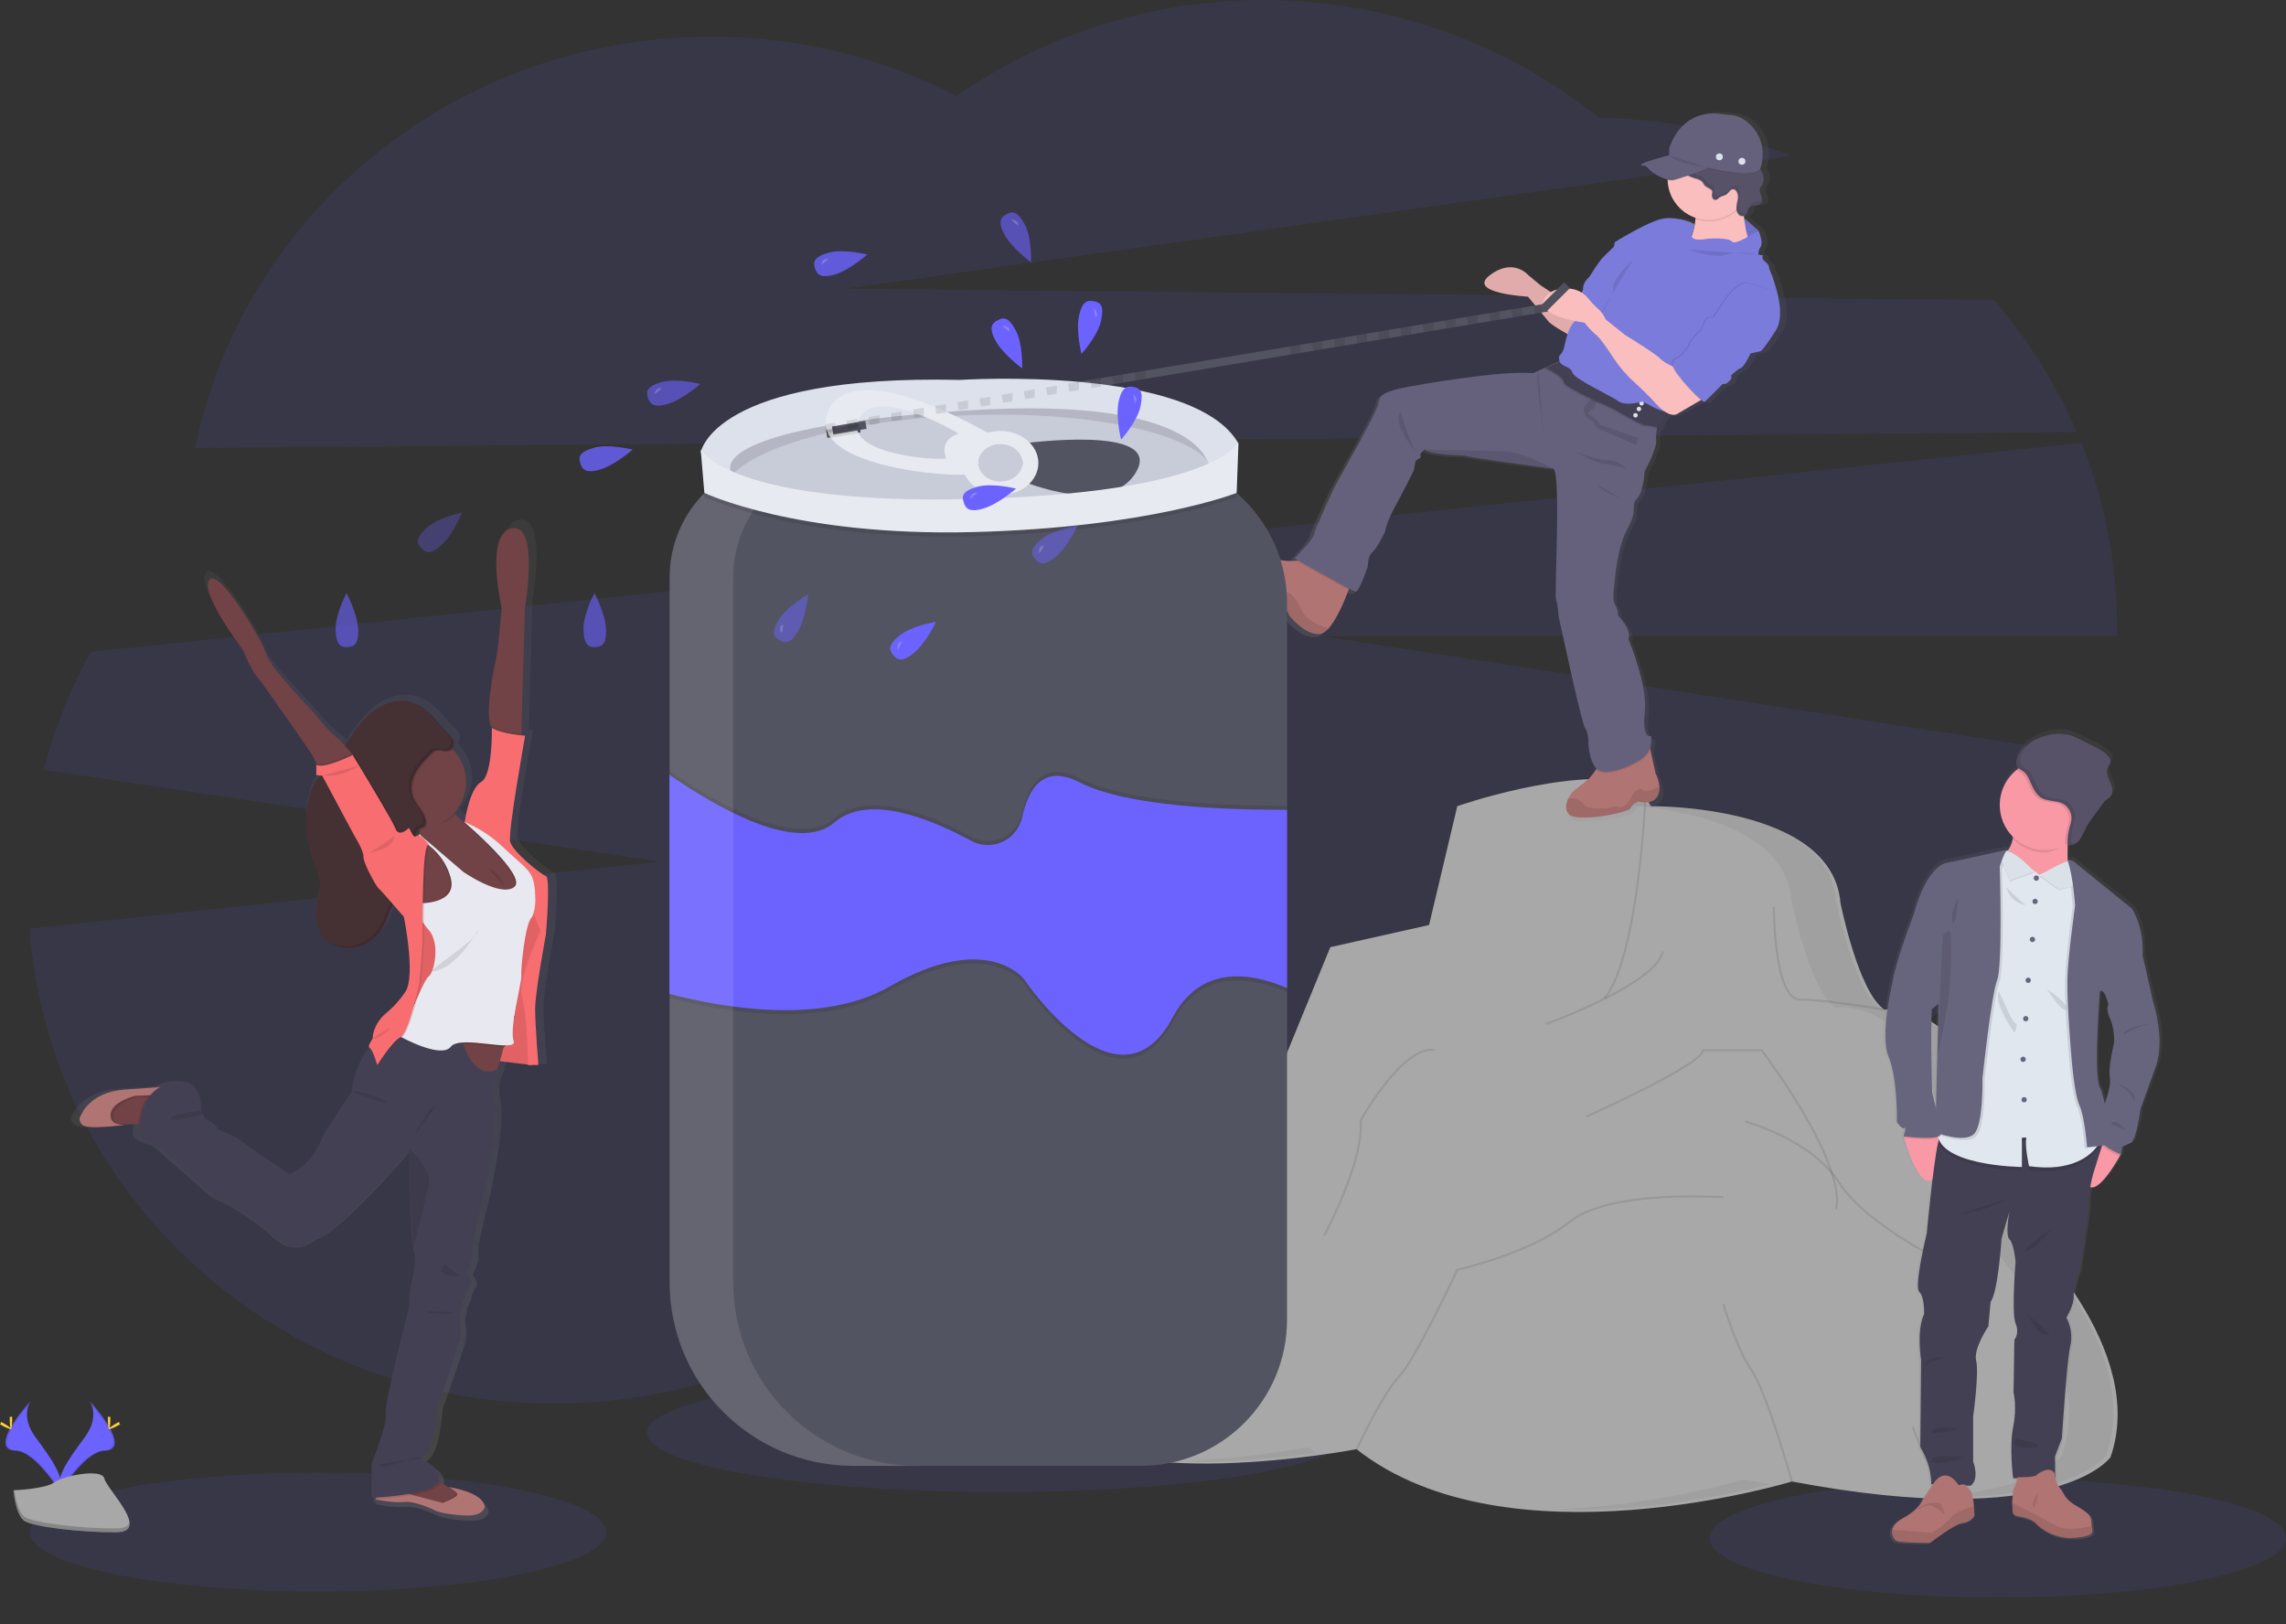 <?xml version="1.0" encoding="utf-8"?>
<!-- Generator: Adobe Illustrator 23.0.2, SVG Export Plug-In . SVG Version: 6.00 Build 0)  -->
<svg version="1.1" id="ad2c9933-90f0-4809-a6a4-573ea5eeb0b1"
	 xmlns="http://www.w3.org/2000/svg" xmlns:xlink="http://www.w3.org/1999/xlink" x="0px" y="0px" viewBox="0 0 1125.2 799.4"
	 style="enable-background:new 0 0 1125.2 799.4;" xml:space="preserve">
<rect x="0" y="0" width="1125.2" height="799.4" fill="#333333" stroke="none"/>
<style type="text/css">
	.st0{opacity:0.1;fill:#6C63FF;enable-background:new    ;}
	.st1{fill:#A8A8A8;}
	.st2{opacity:0.1;fill:none;stroke:#000000;stroke-miterlimit:10;enable-background:new    ;}
	.st3{opacity:5.000000e-02;}
	.st4{fill:url(#SVGID_1_);}
	.st5{fill:#FBBEBE;}
	.st6{opacity:0.1;enable-background:new    ;}
	.st7{fill:#B07473;}
	.st8{fill:#7B7BDB;}
	.st9{fill:#65617D;}
	.st10{fill:#444053;}
	.st11{fill:#DDE1EB;}
	.st12{fill:#585268;}
	.st13{opacity:0.1;}
	.st14{fill:#535461;}
	.st15{fill:#6C63FF;}
	.st16{opacity:0.1;fill:#FFFFFF;enable-background:new    ;}
	.st17{fill:#C8CBD8;}
	.st18{fill:#E8EAF1;}
	.st19{opacity:0.2;fill:#FFFFFF;enable-background:new    ;}
	.st20{opacity:0.6;fill:#6C63FF;enable-background:new    ;}
	.st21{opacity:0.8;fill:#6C63FF;enable-background:new    ;}
	.st22{opacity:0.5;fill:#6C63FF;enable-background:new    ;}
	.st23{opacity:0.3;fill:#6C63FF;enable-background:new    ;}
	.st24{fill:url(#SVGID_2_);}
	.st25{fill:#F86D70;}
	.st26{fill:#714246;}
	.st27{fill:#453034;}
	.st28{fill:#E8E8F0;}
	.st29{fill:url(#SVGID_3_);}
	.st30{fill:#F899A5;}
	.st31{fill:#E1E7EF;}
	.st32{fill:#67647E;}
	.st33{opacity:3.000000e-02;enable-background:new    ;}
	.st34{fill:#FFD037;}
	.st35{opacity:0.2;enable-background:new    ;}
</style>
<ellipse class="st0" cx="491.8" cy="705.2" rx="173.3" ry="29.2"/>
<ellipse class="st0" cx="983.4" cy="757.1" rx="141.8" ry="29.2"/>
<ellipse class="st0" cx="156.5" cy="754.1" rx="141.8" ry="29.2"/>
<path id="background2" class="st0" d="M1022.2,212.6c-10.2-23.6-23.9-45.5-40.8-64.9l-565.4-5.6l465.5-65.4
	c-30.1-12-62.1-18.3-94.4-18.7c-91.4-73.1-220.1-77.5-316.3-10.7C433.5,28,392,18,349.9,18.1c-125.6,0-230.3,87-253.8,202.4
	L1022.2,212.6z"/>
<path id="background1" class="st0" d="M1042.1,309.3c0-31.3-6-62.3-17.6-91.3L44.6,320.9c-10.1,18.3-17.8,37.8-23,58L325,424.1
	l-310.4,33C24,587.7,136,690.8,272.8,690.8c68.9,0,131.4-26.1,177.8-68.8c46.5,43.4,109.7,70.1,179.3,70.1
	c103.3,0,192.4-58.8,233.9-143.8c83.3-26.4,147.9-92.8,170.1-175.8l-383.7-59.5h392C1042,311.8,1042.1,310.6,1042.1,309.3z"/>
<g id="rock">
	<path class="st1" d="M516.9,697.4c0,0-1-95.2,93.3-133.9l21.8-41.7l22.8-55.6l48.6-10.9l13.9-58.5c0,0,53.6-18.9,88.3-11.9l7,11.9
		c0,0,89.3-1,93.3,47.6c0,0,8.9,44.6,21.8,52.6c0,0,21.8-5,43.7,26.8l23.8,81.4c0,0,62.4,58.5,43.6,112.1c0,0-25.8,36.7-156.8,11.9
		c0,0-139.9,42.7-214.3-15.9C667.7,713.3,543.7,737.1,516.9,697.4z"/>
	<path class="st2" d="M579.4,682.5c0,0,19.8-27.8,18.8-47.6s4.7-68.2,4.7-68.2"/>
	<path class="st2" d="M651.8,608.1c0,0,19.8-36.7,17.9-56.5c0,0,20.8-37.7,36.7-34.7"/>
	<path class="st2" d="M761,504c0,0,54.6-19.8,57.5-35.7"/>
	<path class="st2" d="M780.8,549.6c0,0,57.5-25.8,57.5-32.7h28.8c0,0,41.7,54.6,36.7,78.4"/>
	<path class="st2" d="M848.3,589.3c0,0-55.6-4-75.4,11.9S717.3,625,717.3,625s-20.8,44.6-28.7,52.6s-20.8,35.7-20.8,35.7"/>
	<path class="st2" d="M848.3,641.9c0,0,6,20.8,13.9,32.7s19.8,54.6,19.8,54.6"/>
	<path class="st2" d="M941.5,702.4c0,0,12.6,35,23.7,35.4"/>
	<path class="st2" d="M859,552c0,0,32.7,8.8,46.4,30.3s55.5,40.9,55.5,40.9"/>
	<path class="st2" d="M873.1,446.4c0,0,0,45.6,12.9,45.6s41.7,5,41.7,5"/>
	<path class="st2" d="M809.9,392.3c0,0-3.3,78.8-20.2,99.2"/>
	<g class="st3">
		<path d="M993.1,604.2l-23.8-81.3c-21.8-31.8-43.7-26.8-43.7-26.8c-12.9-7.9-21.8-52.6-21.8-52.6c-4-48.6-93.3-47.6-93.3-47.6
			l-7-11.9c-8.8-1.8-18.8-1.9-28.8-1c2.4,0.2,4.7,0.6,7,1l6.9,11.9c0,0,89.3-1,93.3,47.6c0,0,8.9,44.6,21.8,52.6
			c0,0,21.8-5,43.7,26.8l23.8,81.3c0,0,62.5,58.5,43.7,112.1c0,0-12.7,18.1-65.7,20.3c71.4,2.6,87.5-20.3,87.5-20.3
			C1055.6,662.7,993.1,604.2,993.1,604.2z"/>
		<path d="M643.9,712.3c-21,3.8-42.2,6.1-63.6,6.9c24.8,1,50.7-1.7,67.4-4C646.4,714.2,645.1,713.3,643.9,712.3z"/>
		<path d="M858.2,728.2c-30.5,8.6-62,13.5-93.7,14.8c45.7,1.7,89-7.9,106.9-12.5C867.1,729.8,862.7,729,858.2,728.2z"/>
	</g>
</g>
<g id="boy2">
	
		<linearGradient id="SVGID_1_" gradientUnits="userSpaceOnUse" x1="638.59" y1="521.793" x2="916.878" y2="521.793" gradientTransform="matrix(1 0 0 -1 -37.41 751.7)">
		<stop  offset="0" style="stop-color:#808080;stop-opacity:0.25"/>
		<stop  offset="0.54" style="stop-color:#808080;stop-opacity:0.12"/>
		<stop  offset="1" style="stop-color:#808080;stop-opacity:0.1"/>
	</linearGradient>
	<path class="st4" d="M875.8,137c-0.2-1.1-2.1-4.3-2-5.5s-2.3-2.6-3-3.5c-0.4-0.7-0.4-1.5,0-2.2l-2.3-0.4c-0.1-1.4,0.3-2.8,1.2-3.9
		c1.5-2.3-1.2-8.2-1.2-8.2l-6.9-6v1.3c0-0.4-0.1-0.8-0.2-1.3s-0.1-0.7-0.1-1c0.4-0.2,0.7-0.4,1-0.7c0.3-0.3,0.6-0.6,0.8-1.1
		c0-0.1,0-0.2,0.1-0.3l0,0c0-0.2,0.1-0.3,0.1-0.5l0,0c0-0.2,0.1-0.4,0.1-0.6c0.1-0.4,0.3-0.8,0.6-1.1c0.3-0.2,0.6-0.4,0.9-0.6
		c1.5-0.6,3.6-0.1,4.7-1.3c0-0.1,0.1-0.1,0.1-0.2c0.1-0.1,0.2-0.1,0.2-0.2c0.3-0.3,0.5-0.7,0.5-1.1c0.1-0.2,0.1-0.3,0.1-0.5h-0.1
		c0-0.9-0.2-1.7-0.5-2.5c-0.5-1.3-1-2.9-0.2-4.1c0.2-0.3,0.5-0.5,0.7-0.8c0.3-0.4,0.6-1,0.7-1.5v-0.1l0,0c0.1-0.5,0.1-0.9,0.1-1.4
		c-0.1-1.8-0.7-3.6-1.8-5c0.1-0.2,0.2-0.4,0.3-0.6c0.6-2,0.9-4,0.9-6.1c0-0.1,0-0.2,0-0.3c0-0.1,0,0,0-0.1
		c0.2-6.4-2.8-12.6-7.9-16.5c-2.7-2.1-5.9-3.3-9.3-3.4c-1,0-1.9-0.1-2.9-0.3c-4.8-0.8-20.5-2.1-27.1,16.9V76c0,0-14.8,3.8-14.2,4.8
		l0.1,0.1c-0.1,0.1-0.1,0.2-0.1,0.2c0.6,1,1.7-0.7,3.7,1.8c1.5,1.8,6,4.6,9.7,5.4c0.3,8.5,5.8,15.9,13.9,18.7c0,0.2,0,0.5,0,0.7
		c0,0.9-0.2,1.9-0.3,2.8c-0.1-0.1-0.2-0.2-0.4-0.4c-0.7-0.7-7.7-3.6-14.9-2.8s-25,11.8-25,11.8s-0.2,0.8-0.4,2.1
		c-2.6,2.4-5.4,5-6.3,6.1c-1.8,2.1-6.2,9.1-6.2,9.1s-3.1,2.5-3.1,5.6c0,0.8-0.2,1.5-0.8,2.1c-1.7-1-3.6-1.7-5.6-1.9h-0.1l0.1-0.1
		l-2.9-2.9l-0.1,0.1l0,0l-0.2,0.2l0,0l-0.2,0.2l0,0l-0.2,0.2l0,0L770,140l-0.6,0.6l0,0l-0.2,0.2l0,0l-0.5,0.5l0,0l-0.2,0.2l0,0
		l-0.3,0.3l0,0l0,0l-0.2,0.2l0,0l-0.2,0.2l0,0l-0.2,0.2l0,0l-0.1,0.1c-1.3,0.3-2.5,0.8-3.6,1.4l-5.1-3.4l-6-4.9c0,0-7.6-8.9-19.5,0
		s19.2,10.6,19.2,10.6s8,9.6,10.2,12.2c1.5,1.8,6.5,4.6,9.7,6.3c-0.7,2.1-1.2,4.1-1.4,5.1c-0.7,2.6-0.3,1.9-1.2,3.6
		s-2.4,1.6-1.5,4.7l-13.3,6.1c-16.9-1.4-61.4,6.6-61.4,6.6c-13.3,2.2-16.1,4.5-16.5,8s-9.3,19-9.3,19l-12.9,23
		c0,0-9.7,20.3-10.3,23.2s-9.8,12.1-9.8,12.1l1.6,0.9l-0.9,0.2c-5.4,0.8-12.5-1.4-12.5-1.4l-8-6c-1.7-1.3-3.7-2.1-5.9-2.3
		c-0.8-0.1-1.7,0-2.5,0.2c-4.9,1.2-5.4,6.9-5.4,6.9s15.8,24.4,22.4,24s8.5,5.9,8.5,5.9s7.9,9.9,15.4,9.2c1.5-0.1,2.9-1.2,4.4-2.8
		c4.2-4.6,8.2-14,10.2-19.1c0.1-0.2,0.1-0.4,0.2-0.6c1.1,0.6,2.2,1.1,3.4,1.4c1.6,0,6-12.3,6-12.3s0-5.5,2.3-7.3s6.5-10.4,6.5-10.4
		s0.5-3.9,3.9-10.1c3.5-6.3,10.5-19.9,10.5-19.9l0.9-4.9l2.4-1.4v-2l2.1-2.2c3.4,3.1,20,3,20,3c4.7,1.5,45.1,6.5,45.1,6.5
		c3.8,4.1,0.3,62.3,1.2,64.8s1.3,8.5,1.3,8.5l4.7,20.6c0,0,7.1,31.8,8.6,34.2c1,1.8,1.6,3.8,1.7,5.8c0,0-0.3,10,4.1,14.6l-0.2,0.4
		c-1.1,1.7-2.3,3.4-3.7,4.9l-8.2,6.4c-0.9,1-1.6,2.2-2.2,3.4c-1.1,2.2-1.7,5.2,0.4,7.5c3.9,4.4,30.2-0.7,31.1-2.9s3.9-3.3,3.9-3.3
		s6.7,2.1,9.6-2.5c0.9-1.6,1.2-3.4,1-5.2c-0.3-2.2-0.9-4.3-2-6.3l-2.7-11.8l-0.1-0.4c0.8-2,1-4.2,0.7-6.4c0,0-4.7,1.8-3.1-11.8
		s-8.1-36-8.1-36c1.5-5.5-5.2-11.7-5.2-11.7s-0.2-3.9-1.8-5.9s0-11.6,0-11.6s1.1-16.5,6.5-25.9c5.4-9.5,1.1-11,4.6-14.6
		s3.8-13.5,3.8-13.5s6.5-11.5,5.9-15.6c-0.1-1.9,0-3.7,0.5-5.5l0.7,0.2c0-0.3,0.1-0.5,0.2-0.7l0.2,0.1c0.2-1.1,0.5-2.2,1-3.2
		c0.9-1.6,2.1-2.9,3.5-4c3,1.3,4.5,0.1,4.5,0.1l12-6.8c0.3,0.2,0.6,0.4,1,0.6c0.5,0.3,0.8,0.4,0.9,0.3c1-0.9,9-8.8,9-8.8l0,0
		c0.5,0.2,0.9,0.3,1,0.3c1.3-0.5,2.3-1.4,3.1-2.5c0.3-0.5,0.3-1.2,0-1.7c0,0,3.1-3.1,5-3.8s4.9-7.3,4.9-7.3s4.2-1,4.9-1.1
		s2.3-1.9,7.8-10.4S876,138.1,875.8,137z M835.8,113.3c-0.2,0.8-0.4,1.5-0.7,2.3l0,0C835.4,114.7,835.6,113.9,835.8,113.3
		L835.8,113.3z"/>
	<path class="st5" d="M774.2,165.8c-0.3-0.1-9.9-5.1-12.1-7.7l-10-12.1c0,0-30.4-1.6-18.8-10.5s19,0,19,0l5.9,4.9l15.3,10.1l5-4.9
		l3.4,11.9L774.2,165.8z"/>
	<path class="st6" d="M774.2,165.8c-0.3-0.1-9.9-5.1-12.1-7.7l-10-12.1c0,0-30.4-1.6-18.8-10.5s19,0,19,0l5.9,4.9l15.3,10.1l5-4.9
		l3.4,11.9L774.2,165.8z"/>
	<path class="st7" d="M604.5,273.3c0,0,15.4,24.3,21.8,23.8s8.3,5.9,8.3,5.9s7.7,9.8,15,9.1c1.4-0.1,2.9-1.2,4.3-2.7
		c4.1-4.6,8-13.9,9.9-19c0.8-2.2,1.3-3.7,1.3-3.7s-19.3-14.2-24.4-11.6c-0.9,0.4-1.8,0.7-2.8,0.9c-5.3,0.8-12.2-1.4-12.2-1.4l-7.8-6
		c-1.6-1.3-3.6-2.1-5.7-2.3c-0.8-0.1-1.7,0-2.5,0.2C605,267.5,604.5,273.3,604.5,273.3z"/>
	<path class="st6" d="M604.5,273.3c0,0,15.4,24.3,21.8,23.8s8.3,5.9,8.3,5.9s7.7,9.8,15,9.1c1.4-0.1,2.9-1.2,4.3-2.7
		c-3.7-1.2-10.7-4-12.8-8.3c-2.9-5.8-5.4-10.3-9.7-10s-8.5-0.2-9.4-1.6S611.3,277,611.3,277s-0.6-7.1-1.6-10.6
		C605,267.5,604.5,273.3,604.5,273.3z"/>
	<path class="st7" d="M772.2,400.7c3.8,4.4,29.5-0.7,30.4-2.9s3.8-3.3,3.8-3.3s6.6,2.1,9.4-2.5c0.9-1.6,1.2-3.4,1-5.1
		c-0.3-2.2-0.9-4.3-1.9-6.3l-2.6-11.7l-1-4.5c0,0-24.4,8.2-24.5,11.1c-0.1,1.1-0.5,2.1-1.1,3c-1,1.7-2.3,3.3-3.6,4.8l-8,6.4
		c-0.9,1-1.6,2.1-2.2,3.4C770.8,395.5,770.1,398.4,772.2,400.7z"/>
	<path class="st6" d="M772.2,400.7c3.8,4.4,29.5-0.7,30.4-2.9s3.8-3.3,3.8-3.3s6.6,2.1,9.4-2.5c0.9-1.6,1.2-3.4,1-5.1
		c-2.5,1.6-6.7,3.6-9,1.4c0,0-2.7-0.9-6,5.9c0,0-1.6,3.6-5,3c-1.9-0.4-3.9-0.1-5.7,0.7c0,0-9.5,0.5-11.1-1.6c-1.8-2.6-5-3.8-8.1-3.2
		C770.8,395.5,770.1,398.4,772.2,400.7z"/>
	<polygon class="st8" points="865.4,113.4 858.7,107.5 858.7,115.2 859.2,118.2 	"/>
	<polygon class="st6" points="865.4,113.4 858.7,107.5 858.7,115.2 859.2,118.2 	"/>
	<path class="st5" d="M825.4,131.3l21.7,4c0,0,23.7-4.3,16.7-11.7c-3.1-3.3-4.6-9.8-5.3-16.2c-0.3-2.6-0.5-5.1-0.5-7.4
		c-0.2-4.9,0-8.6,0-8.6S828.5,93,833.4,102c0.9,1.8,1.3,3.8,1.1,5.9C834,117.7,825.4,131.3,825.4,131.3z"/>
	<path class="st6" d="M833.4,102c0.9,1.8,1.3,3.8,1.1,5.9c2.2,0.7,4.4,1.1,6.7,1.1c6.7,0,13-3.4,16.8-8.9c-0.2-4.9,0-8.6,0-8.6
		S828.5,93.1,833.4,102z"/>
	<circle class="st5" cx="841.1" cy="88" r="20.3"/>
	<path class="st6" d="M785.6,378.7l0.3,0.3c4.4,4.5,19.9-2.4,23.9-6.4c1-1,1.8-2.3,2.3-3.6l-1-4.5c0,0-24.4,8.2-24.5,11.1
		C786.6,376.7,786.2,377.8,785.6,378.7z"/>
	<path class="st6" d="M637.9,275.9c3.4,2,18.8,10.7,25.9,14.4c0.8-2.2,1.3-3.7,1.3-3.7s-19.3-14.2-24.4-11.6
		C639.8,275.5,638.9,275.7,637.9,275.9z"/>
	<path class="st9" d="M637.2,274.8c0,0,28.6,16.4,30.2,16.4s5.8-12.2,5.8-12.2s0-5.4,2.3-7.2s6.3-10.3,6.3-10.3s0.5-3.8,3.8-10.1
		c3.4-6.2,10.3-19.8,10.3-19.8l0.9-4.9l2.4-1.4v-2l2-2.1c3.3,3,19.5,3,19.5,3c4.6,1.5,44,6.5,44,6.5c3.7,4.1,0.3,61.9,1.2,64.4
		s1.3,8.5,1.3,8.5l4.5,20.4c0,0,6.9,31.6,8.4,34c1,1.8,1.5,3.7,1.7,5.8c0,0-0.3,10,4.1,14.6s19.9-2.4,23.9-6.4s2.9-9.7,2.9-9.7
		s-4.6,1.8-3.1-11.7s-8-35.8-8-35.8c1.5-5.4-5.1-11.6-5.1-11.6s-0.2-3.8-1.7-5.9s0-11.5,0-11.5s1.1-16.4,6.4-25.8
		c5.3-9.4,1.1-11,4.5-14.5s3.8-13.5,3.8-13.5s6.3-11.4,5.7-15.5s2-11,2-11L769.1,177l-14.5,6.7c-16.5-1.6-59.9,6.4-59.9,6.4
		c-13,2.2-15.7,4.4-16.1,7.9s-9.1,18.9-9.1,18.9l-12.6,22.8c0,0-9.5,20.1-10,23.1S637.2,274.8,637.2,274.8z"/>
	<path class="st6" d="M821.4,203.3c-2.7,1.9-4.5,4.8-5,8.1c0,0-4.9-1.5-6.7-1.4s-16.8-8.6-16.8-8.6s-23.4-9.9-23.6-12.8
		s-9-6.9-9-6.9l7-3.2l39.7,17.9L821.4,203.3z"/>
	<path class="st10" d="M821.8,202.6c-2.7,1.9-4.5,4.8-5,8.1c0,0-4.8-1.5-6.7-1.3s-16.8-8.6-16.8-8.6s-23.4-9.9-23.6-12.8
		s-9-6.9-9-6.9l7-3.2l39.6,17.9L821.8,202.6z"/>
	<path class="st6" d="M800.9,230.7c0,0-4.4-4.2-9.6-4.2s-16.5-4.3-16.5-4.3s12.2,6.3,15,6.3S800.9,230.7,800.9,230.7z"/>
	<path class="st6" d="M799.1,246.1c-0.3-0.3-12.8-5.1-12.7-7.5L799.1,246.1z"/>
	<path class="st6" d="M757.3,182.5c0,0,2.1,32.4,3.4,35.1C760.7,217.6,755.3,188.2,757.3,182.5z"/>
	<path class="st6" d="M689.3,202.8c0,0,6,18.9,8.3,20.5C697.6,223.2,684.9,209.3,689.3,202.8z"/>
	<path class="st6" d="M806.1,215.6c-0.1,1.2-0.4,2.3-0.7,3.5l-19.1-8.4c0,0-2.7-4-4.4-4.5s-3-5.5-2-6.1c1.2-1.2,2.3-2.5,3.2-3.8
		l3.2,1.1l-1.9,3.7c0,0-4.6,1.8-1.7,3.2c2,1.2,3.7,2.8,5,4.8L806.1,215.6z"/>
	<circle class="st11" cx="808" cy="198.5" r="1.1"/>
	<circle class="st11" cx="806.7" cy="201.3" r="1.1"/>
	<circle class="st11" cx="805" cy="204.4" r="1.1"/>
	<path class="st6" d="M867.8,88.6c0.1,1.1-0.2,2.1-0.8,3c-0.2,0.3-0.5,0.5-0.6,0.8c-0.8,1.2-0.3,2.8,0.2,4.1s0.9,3-0.1,4
		c-1.1,1.2-3.1,0.6-4.6,1.2c-0.9,0.4-1.6,1.1-1.8,2.1c-0.1,0.4-0.1,0.9-0.3,1.3c-0.4,1.1-1.4,1.7-2.5,1.6c-1.5-0.1-2.6-1.8-2.8-3.3
		c0-1.6,0.2-3.1,0.6-4.6c0.4-1.5,0.2-3.2-0.7-4.5c-0.3-0.5-0.8-0.8-1.3-0.9c-0.7,0-1.5,0.3-1.9,0.9c-0.4,0.6-0.9,1.1-1.5,1.6
		c-1,0.7-2.4,0.8-3.4,1.5c-0.7,0.5-1.3,1.3-2.2,1.3c-0.7-0.1-1.3-0.6-1.5-1.3c-0.2-0.7-0.2-1.4,0-2.1c0.1-0.3,0.1-0.6,0-0.9
		c-0.1-0.2-0.2-0.4-0.4-0.6c-0.9-0.9-2.3-1.2-3.2-2.1c-0.6-0.6-0.9-1.5-1.5-2.1c-0.9-0.7-2-1.2-3.1-1.4c-2.8-0.8-5.4-2.2-7.6-4.1
		c-0.6-0.5-1.1-1-1.5-1.6c-0.4-0.7-0.6-1.5-0.6-2.3c-0.1-1.6,0.3-3.1,1.1-4.5c0.2-0.3,0.4-0.6,0.7-0.8c0.4-0.1,0.8-0.2,1.2-0.1
		c9.3,0.6,18.6,1.2,27.7,3C861,79,867.6,82,867.8,88.6z"/>
	<path class="st12" d="M868.1,88.3c0.1,1.1-0.2,2.1-0.8,3c-0.2,0.3-0.5,0.5-0.7,0.8c-0.8,1.2-0.3,2.8,0.2,4.1s0.9,3-0.1,4
		c-1.1,1.2-3.1,0.6-4.6,1.2c-0.9,0.4-1.6,1.1-1.8,2.1c-0.1,0.4-0.1,0.9-0.3,1.3c-0.4,1.1-1.4,1.7-2.5,1.6c-1.6-0.1-2.6-1.8-2.8-3.3
		c0-1.6,0.2-3.1,0.6-4.6c0.4-1.5,0.2-3.2-0.7-4.5c-0.3-0.5-0.8-0.8-1.3-0.9c-0.7,0-1.5,0.3-1.9,0.9c-0.4,0.6-0.9,1.1-1.5,1.6
		c-1,0.7-2.3,0.8-3.4,1.5c-0.7,0.5-1.3,1.3-2.2,1.3c-0.7-0.1-1.3-0.6-1.5-1.3c-0.2-0.7-0.2-1.4,0-2.1c0.1-0.3,0.1-0.6,0-0.9
		c-0.1-0.2-0.2-0.4-0.4-0.6c-0.9-0.9-2.3-1.2-3.2-2.1c-0.6-0.6-0.9-1.5-1.5-2.1c-0.9-0.7-2-1.2-3.1-1.4c-2.8-0.8-5.4-2.2-7.6-4.1
		c-0.6-0.5-1.1-1-1.5-1.6c-0.4-0.7-0.6-1.5-0.6-2.3c-0.1-1.6,0.3-3.1,1.1-4.5c0.1-0.3,0.4-0.6,0.7-0.8c0.4-0.2,0.8-0.2,1.2-0.2
		c9.3,0.6,18.6,1.2,27.7,3C861.3,78.7,867.9,81.7,868.1,88.3z"/>
	<path class="st8" d="M840.6,117.5c0,0,10.3-0.8,11.9,1.4s13-5.5,13-5.5s2.6,5.8,1.1,8.1c-0.8,1.1-1.2,2.5-1.1,3.8l2.3,0.4
		c-0.4,0.7-0.4,1.5,0,2.1c0.7,0.9,3,2.4,2.9,3.5s1.7,4.3,1.9,5.4s6.9,17.5,1.5,25.9s-7,10.2-7.7,10.3s-4.8,1.1-4.8,1.1
		s-3,6.6-4.8,7.2s-4.8,3.7-4.8,3.7c0.3,0.5,0.3,1.2,0,1.7c-0.8,1.1-1.8,2-3,2.5c-1.2,0.6-20.8-12.6-20.8-12.6s-6,25.1-8.1,25.9
		s-11.5-4.8-11.5-4.8s-8.1,2.6-12.1-0.2s-21.9-11-22.6-14.1s-5.4-2.6-6.3-5.6s0.7-2.9,1.5-4.6s0.5-1,1.1-3.6s2.4-10.8,6.4-12.2
		c5.7-2.3,10.2-6.8,12.5-12.6c2.3-6.3,5.7-25.5,5.7-25.5s17.4-10.9,24.4-11.7s13.8,2.1,14.5,2.7s0.7,0-0.9,5.4
		C831.8,119.3,840.6,117.5,840.6,117.5z"/>
	<g class="st13">
		<path d="M867.1,91.3c0-0.4,0.2-0.7,0.4-1c0.2-0.2,0.4-0.4,0.6-0.7c-0.1,0.5-0.3,0.9-0.6,1.3C867.4,91,867.2,91.2,867.1,91.3z"/>
		<path d="M826.3,75.1c0.1-0.1,0.1-0.2,0.2-0.3c-0.4,1.1-0.6,2.2-0.6,3.4c0,0.8,0.2,1.6,0.6,2.3c0.4,0.6,0.9,1.2,1.5,1.6
			c2.2,1.9,4.8,3.3,7.6,4.1c1.1,0.2,2.2,0.7,3.1,1.4c0.6,0.6,0.9,1.5,1.5,2.1c0.9,0.9,2.2,1.2,3.1,2.1c0.2,0.2,0.3,0.4,0.4,0.6
			c0.1,0.3,0.1,0.6,0,0.9c-0.2,0.7-0.2,1.4,0,2.1c0.2,0.7,0.8,1.3,1.5,1.3c0.9,0,1.5-0.8,2.2-1.3c1-0.7,2.4-0.7,3.4-1.5
			c0.5-0.5,1-1,1.5-1.6c0.5-0.6,1.2-0.9,1.9-0.9c0.5,0.1,1,0.4,1.3,0.9c0.8,1.3,1.1,3,0.7,4.5c-0.4,1.5-0.6,3.1-0.6,4.6
			c0.2,1.6,1.2,3.2,2.8,3.3c0.7,0.1,1.5-0.2,2-0.8c0,0.1-0.1,0.3-0.1,0.4c-0.4,1.1-1.4,1.7-2.5,1.7c-1.5-0.1-2.6-1.8-2.8-3.3
			c0-1.6,0.2-3.1,0.6-4.6c0.4-1.5,0.2-3.2-0.7-4.5c-0.3-0.5-0.8-0.8-1.3-0.9c-0.8,0-1.5,0.3-1.9,0.9c-0.4,0.6-0.9,1.1-1.5,1.6
			c-1,0.7-2.4,0.8-3.4,1.5c-0.7,0.5-1.3,1.3-2.2,1.3c-0.7-0.1-1.3-0.6-1.5-1.3c-0.2-0.7-0.2-1.4,0-2.1c0.1-0.3,0.1-0.6,0-0.9
			c-0.1-0.2-0.2-0.4-0.4-0.6c-0.9-0.9-2.3-1.2-3.2-2.1c-0.6-0.6-0.9-1.5-1.5-2.1c-0.9-0.7-2-1.2-3.1-1.4c-2.8-0.8-5.4-2.2-7.6-4.1
			c-0.6-0.5-1.1-1-1.5-1.6c-0.4-0.7-0.6-1.5-0.6-2.3C825.2,77.9,825.5,76.4,826.3,75.1z"/>
		<path d="M861.2,101.7c0.3-0.9,0.9-1.7,1.8-2.1c1.5-0.6,3.4-0.1,4.5-1.1c0,0.5-0.2,0.9-0.6,1.3c-1.1,1.2-3.1,0.6-4.6,1.2
			c-0.5,0.2-0.9,0.5-1.2,0.9L861.2,101.7z"/>
	</g>
	<g class="st13">
		<path d="M823.4,73.9l-1.8,2.8c0,0-14.4,3.8-13.8,4.8s1.6-0.7,3.6,1.8s9.2,6.6,12.8,5.5s17-5.3,16.9-6.5S823.4,73.9,823.4,73.9z"/>
		<path d="M848.1,56.6c-4.7-0.8-20-2-26.5,16.8v3.4l18.6,6c0,0,24.5,6.5,26.5,0c0.6-2,0.9-4,0.9-6.1c0.2-6.4-2.7-12.4-7.7-16.4
			c-2.6-2.1-5.8-3.2-9.1-3.4C849.9,56.8,849,56.7,848.1,56.6z"/>
	</g>
	<path class="st9" d="M823.4,73.6l-1.8,2.8c0,0-14.4,3.7-13.8,4.8s1.6-0.7,3.6,1.8s9.2,6.6,12.8,5.5s17-5.3,16.9-6.5
		S823.4,73.6,823.4,73.6z"/>
	<path class="st9" d="M848.1,56.2c-4.7-0.8-20-2-26.5,16.8v3.4l18.6,6c0,0,24.5,6.5,26.5,0c0.6-2,0.9-4,0.9-6.1
		c0.2-6.4-2.7-12.4-7.7-16.4c-2.6-2.1-5.8-3.3-9.1-3.4C849.9,56.5,849,56.4,848.1,56.2z"/>
	<circle class="st11" cx="857.4" cy="79.4" r="1.7"/>
	<circle class="st11" cx="846.3" cy="77.2" r="1.7"/>
	<path class="st6" d="M840.2,82.4c0,0-15-1.8-18.6-6"/>
	<path class="st6" d="M865.4,125.3c0,0-9-2.2-15.3,0s-19.1-2.5-19.1-2.5"/>
	<path class="st8" d="M799.2,116.9c0,0-9.1,8.5-10.9,10.5c-2.2,2.9-4.2,5.9-6.1,9c0,0-3,2.4-3,5.5s-3.3,3.1-3.3,3.1
		s4.4,13.4,2.5,16.7s10.6-8.5,13-9.1s1.6-5.4,3-10.7S799.2,116.9,799.2,116.9z"/>
	<path class="st6" d="M803.9,127.5c-0.3,0.7-10.7,10.2-9.8,13.9s-9.5,18.3-9.5,18.3"/>
	<path class="st6" d="M701.2,221.3c3.3,3,19.5,3,19.5,3c4.6,1.5,44,6.5,44,6.5s-14.6-8-22.5-8.5S701.2,221.3,701.2,221.3z"/>
	<path class="st14" d="M768.4,148.2l0.7,3.9l-362.6,60.7l-0.4-2.5c-0.1-0.8,0.5-1.6,1.4-1.7L768.4,148.2z"/>
	<polygon class="st6" points="640.2,169.7 640.1,173.7 635.5,174.5 634.8,170.6 	"/>
	<polygon class="st6" points="651,167.8 651,171.9 646.4,172.7 645.7,168.7 	"/>
	<polygon class="st6" points="662,166 661.9,170.1 657.3,170.9 656.6,166.9 	"/>
	<polygon class="st6" points="672.9,164.2 672.8,168.3 668.2,169 667.5,165.1 	"/>
	<polygon class="st6" points="683.8,162.4 683.7,166.4 679.1,167.2 678.4,163.3 	"/>
	<polygon class="st6" points="694.7,160.5 694.6,164.6 690,165.4 689.3,161.4 	"/>
	<polygon class="st6" points="705.6,158.7 705.5,162.8 700.9,163.5 700.2,159.6 	"/>
	<polygon class="st6" points="716.5,156.9 716.4,160.9 711.8,161.7 711.1,157.8 	"/>
	<polygon class="st6" points="727.4,155.1 727.3,159.1 722.7,159.9 722,155.9 	"/>
	<polygon class="st6" points="738.3,153.2 738.3,157.3 733.6,158.1 733,154.1 	"/>
	<polygon class="st6" points="749.2,151.4 749.2,155.5 744.5,156.2 743.9,152.3 	"/>
	<polygon class="st6" points="760.1,149.6 760.1,153.6 755.4,154.4 754.8,150.5 	"/>
	<rect x="766" y="148.4" transform="matrix(0.986 -0.165 0.165 0.986 -14.301 128.849)" class="st6" width="2.7" height="4"/>
	<path class="st5" d="M840.6,191.9l-3.2,4.9l-11.8,6.9c0,0-3.5,2.8-10.6-5.1c-3.4-3.8-7.4-7.6-10.6-10.5c-4-3.6-7.5-7.8-10.5-12.3
		c-2.7-4.2-6.1-9.1-8-10.7c-2.2-1.9-4.2-4-6-6.3c0,0-24.8-3.2-19.7-11.8c2.9-4.8,8.4-5.3,12.8-4.9c3.4,0.4,6.4,2,8.6,4.6
		c1.5,1.9,3.1,3.6,4.9,5.2c1.7,1.4,3,3.3,3.8,5.3l9.6,7.7c0,0,14.8,9,17.4,11.7s8.1,4.5,8.1,4.5L840.6,191.9z"/>
	<path class="st6" d="M848.9,183.4l-1.7,5.3c0,0-7.8,7.8-8.8,8.7s-15-13.8-15.6-17.7s2.9-3.5,4.1-4.9s3.9-4.1,4.3-5.6
		s3.3-5.1,4.7-6.1s2.1-2.9,2.9-5.2s3.3-1.9,4.1-2s9.9-18.3,16.9-16.9s10.4,3.4,10.4,3.4L848.9,183.4z"/>
	<path class="st8" d="M849.6,183.7l-1.7,5.3c0,0-7.8,7.9-8.8,8.8s-15-13.8-15.6-17.7s2.9-3.5,4-4.9s4-4.1,4.3-5.6s3.3-5.1,4.6-6.1
		s2.1-2.9,2.9-5.2s3.3-1.9,4.1-2s9.9-18.3,16.9-16.9s10.4,3.4,10.4,3.4L849.6,183.7z"/>
	<rect x="757.3" y="144.3" transform="matrix(0.708 -0.706 0.706 0.708 120.07 583.207)" class="st14" width="16.5" height="4"/>
	<polygon class="st6" points="758.5,150.6 761.3,153.5 761.2,153.7 758.4,150.8 	"/>
	<polygon class="st6" points="758.9,150.3 761.7,153.1 761.5,153.3 758.7,150.5 	"/>
	<polygon class="st6" points="759.2,149.9 762,152.8 761.9,152.9 759.1,150.1 	"/>
	<polygon class="st6" points="759.6,149.6 762.4,152.4 762.3,152.6 759.4,149.8 	"/>
	<polygon class="st6" points="760,149.3 762.8,152.1 762.6,152.3 759.8,149.4 	"/>
	<polygon class="st6" points="760.3,148.9 763.1,151.8 763,151.9 760.1,149.1 	"/>
	<polygon class="st6" points="760.7,148.5 763.5,151.4 763.3,151.6 760.5,148.7 	"/>
	<polygon class="st6" points="761,148.2 763.8,151.1 763.7,151.2 760.8,148.4 	"/>
	<polygon class="st6" points="761.4,147.8 764.2,150.7 764,150.8 761.2,148 	"/>
	<polygon class="st6" points="761.7,147.5 764.5,150.3 764.4,150.5 761.5,147.7 	"/>
	<polygon class="st6" points="762.1,147.1 764.9,150 764.7,150.1 761.9,147.3 	"/>
	<polygon class="st6" points="762.4,146.8 765.2,149.6 765.1,149.8 762.2,147 	"/>
	<polygon class="st6" points="762.8,146.4 765.6,149.3 765.4,149.4 762.6,146.6 	"/>
	<polygon class="st6" points="763.1,146.1 765.9,148.9 765.8,149.1 763,146.3 	"/>
	<polygon class="st6" points="763.5,145.7 766.3,148.6 766.1,148.7 763.3,145.9 	"/>
	<polygon class="st6" points="763.8,145.4 766.6,148.2 766.5,148.4 763.7,145.6 	"/>
	<polygon class="st6" points="764.2,145 767,147.9 766.8,148 764,145.2 	"/>
	<polygon class="st6" points="764.5,144.7 767.3,147.5 767.2,147.7 764.4,144.9 	"/>
	<polygon class="st6" points="764.9,144.3 767.7,147.2 767.5,147.3 764.7,144.5 	"/>
	<polygon class="st6" points="765.2,144 768,146.8 767.9,147 765.1,144.1 	"/>
	<polygon class="st6" points="765.6,143.6 768.4,146.5 768.2,146.6 765.4,143.8 	"/>
	<polygon class="st6" points="765.9,143.3 768.7,146.1 768.6,146.3 765.8,143.4 	"/>
	<polygon class="st6" points="766.3,142.9 769.1,145.8 768.9,145.9 766.1,143.1 	"/>
	<polygon class="st6" points="766.6,142.6 769.5,145.4 769.3,145.6 766.5,142.7 	"/>
	<polygon class="st6" points="767,142.2 769.8,145.1 769.7,145.2 766.8,142.4 	"/>
	<polygon class="st6" points="767.3,141.9 770.2,144.7 770,144.9 767.2,142 	"/>
	<polygon class="st6" points="767.7,141.5 770.5,144.4 770.3,144.5 767.5,141.7 	"/>
	<polygon class="st6" points="768,141.2 770.9,144 770.7,144.2 767.9,141.3 	"/>
	<polygon class="st6" points="768.4,140.8 771.2,143.7 771.1,143.8 768.2,141 	"/>
	<polygon class="st6" points="768.8,140.5 771.6,143.3 771.4,143.5 768.6,140.6 	"/>
	<polygon class="st6" points="769.1,140.1 771.9,143 771.8,143.1 768.9,140.3 	"/>
	<polygon class="st6" points="769.5,139.8 772.3,142.6 772.1,142.8 769.3,139.9 	"/>
	<polygon class="st6" points="769.8,139.4 772.6,142.3 772.5,142.4 769.6,139.6 	"/>
	<rect x="771.4" y="138.5" transform="matrix(0.708 -0.706 0.706 0.708 125.86 585.623)" class="st6" width="0.1" height="4"/>
</g>
<g id="drink">
	<path class="st14" d="M633.5,296.9v352.6c0,39.8-32.2,72-72,72H419.9c-49.9,0-90.4-40.5-90.3-90.4V284.2c0-15.5,6.1-30.4,17-41.4
		c3.6-3.7,7.7-6.8,12.1-9.5c9.1-5.3,19.4-8.1,29.9-8.1h173.2C601.4,225.2,633.5,257.3,633.5,296.9z"/>
	<path class="st6" d="M633.5,400.6v87.7c-19.8-8.4-42.9-10.5-56.3,14.5c-26.8,50.3-73.3-19-73.3-19s-18.2-23.8-65.9,3.7
		c-33,19.1-81.6,10.7-108.5,3.7V383.4c23.3,16.1,63,39.1,81.3,23.4c16.3-14.1,46.3-2.3,67.3,9.1c8.4,4.5,18.9,1.3,23.3-7.1
		c0.8-1.4,1.3-2.9,1.7-4.5c3-13.9,10.4-26.5,28.3-17.2C554.8,399.1,604.6,400.7,633.5,400.6z"/>
	<path class="st6" d="M633.5,396.6v87.7c-19.8-8.4-42.9-10.5-56.3,14.5c-26.8,50.3-73.3-19-73.3-19s-18.2-23.8-65.9,3.7
		c-33,19.1-81.6,10.7-108.5,3.7V379.4c23.3,16.1,63,39.1,81.3,23.4c16.3-14.1,46.3-2.3,67.3,9.1c8.4,4.5,18.9,1.3,23.3-7.1
		c0.8-1.4,1.3-2.9,1.7-4.5c3-13.9,10.4-26.5,28.3-17.2C554.8,395.1,604.6,396.7,633.5,396.6z"/>
	<path class="st15" d="M633.5,398.6v87.7c-19.8-8.4-42.9-10.5-56.3,14.5c-26.8,50.3-73.3-19-73.3-19s-18.2-23.8-65.9,3.7
		c-33,19.1-81.6,10.7-108.5,3.7V381.4c23.3,16.1,63,39.1,81.3,23.4c16.3-14.1,46.3-2.3,67.3,9.1c8.4,4.5,18.9,1.3,23.3-7.1
		c0.8-1.4,1.3-2.9,1.7-4.5c3-13.9,10.4-26.5,28.3-17.2C554.8,397.1,604.6,398.7,633.5,398.6z"/>
	<path class="st16" d="M360.9,631.1V284.2c0-32.6,26.4-59,59-59h-31.3c-32.6,0-59,26.4-59,59v346.9c0,49.9,40.5,90.4,90.4,90.4
		c0,0,0,0,0,0h31.3C401.4,721.5,360.9,681.1,360.9,631.1C360.9,631.1,360.9,631.1,360.9,631.1z"/>
	<path class="st6" d="M608.8,242.7l-0.1,1.9c0,0-42.9,17-130,19.3s-132-19.3-132-19.3l-0.1-1.9c3.6-3.7,7.7-6.8,12.1-9.5
		c16,7.5,49.9,16.2,120.2,14.4c62.9-1.6,95.7-9.2,112.7-16.1C597.8,234.5,603.6,238.2,608.8,242.7z"/>
	<ellipse class="st17" cx="474.6" cy="224.9" rx="121.1" ry="30.8"/>
	<path class="st14" d="M503.3,218.3c0,0,69-9.5,56.1,13.7s-56.1,4.8-56.1,4.8V218.3z"/>
	<path class="st6" d="M475.6,204.4c60.8-2.3,111.7,8.7,120.8,25.2c0.8-1.6,1.1-3.3,1.1-5.1c-0.7-19.1-55.5-32.6-122.3-30.1
		s-120.4,20-119.7,39.1c0.1,1.8,0.6,3.5,1.5,5C364.9,221.4,414.8,206.7,475.6,204.4z"/>
	<path class="st11" d="M344.9,222.7c0,0,5.9-38.5,127.6-35.7c0,0,115-7.5,137.1,31.3l-13.6,16.4c0,0,6.9-41.2-122.7-32.5
		s-113.3,30.4-113.3,30.4l-2.4,4.2L344.9,222.7z"/>
	<path class="st18" d="M492.4,212.1c-10.3,0-18.7,7-18.7,15.8s8.4,15.8,18.7,15.8s18.7-7.1,18.7-15.8S502.7,212.1,492.4,212.1z
		 M492.4,237c-6,0-10.9-4.1-10.9-9.2s4.9-9.2,10.9-9.2s10.9,4.1,10.9,9.2S498.4,237,492.4,237z"/>
	<polygon class="st14" points="423.6,212.7 423.5,212.7 423,212.8 422.8,212.9 422.5,212.9 422.3,212.9 421.8,213 421.6,213.1 
		421.1,213.1 420.8,213.2 420.6,213.2 420.3,213.3 420.1,213.3 419.8,213.4 419.3,213.4 419.1,213.5 418.6,213.6 418.3,213.6 
		418.1,213.6 417.8,213.7 417.6,213.7 417.4,213.8 417.1,213.8 416.9,213.9 416.6,213.9 416.2,214 415.9,214 415.7,214.1 
		415.4,214.1 415.2,214.1 414.9,214.2 414.7,214.2 414.4,214.3 414.2,214.3 413.9,214.4 413.7,214.4 413.4,214.4 413.2,214.5 
		412.9,214.5 412.7,214.6 412.4,214.6 412.2,214.6 412,214.7 411.7,214.7 411.5,214.8 411.3,214.8 411,214.8 410.8,214.9 
		410.5,214.9 410.3,215 410,215 409.8,215 409.5,215.1 409.3,215.1 409,215.2 408.8,215.2 408.5,215.3 408.3,215.3 408,215.3 
		407.8,215.4 407.5,215.4 407.3,215.4 407,213.8 406.7,211.5 406.9,211.5 407.1,211.4 407.4,211.4 407.6,211.3 407.9,211.3 
		409.1,211.1 409.4,211.1 409.6,211 409.9,211 410.1,210.9 410.3,210.9 411.1,210.8 411.3,210.7 411.6,210.7 411.8,210.6 
		412.1,210.6 412.3,210.6 412.5,210.5 412.8,210.5 413.5,210.4 413.8,210.3 414,210.3 414.3,210.2 414.5,210.2 414.8,210.1 
		415.5,210 415.7,210 416,209.9 416.2,209.9 416.5,209.9 416.7,209.8 417,209.8 417.2,209.7 418,209.6 418.2,209.6 418.4,209.5 
		418.7,209.5 418.9,209.4 419.2,209.4 419.4,209.4 419.7,209.3 419.9,209.3 420.1,209.2 420.4,209.2 420.6,209.2 420.9,209.1 
		421.1,209.1 421.4,209 421.6,209 422.4,208.9 422.6,208.8 422.9,208.8 423,208.8 423.4,211 	"/>
	<polygon class="st6" points="407.5,215.4 407.3,215.4 407,213.8 406.7,211.5 406.9,211.5 407.3,213.7 	"/>
	<polygon class="st6" points="408,215.3 407.8,215.4 407.5,213.7 407.1,211.4 407.4,211.4 407.8,213.6 	"/>
	<polygon class="st6" points="408.5,215.3 408.3,215.3 408,213.6 407.6,211.3 407.9,211.3 408.2,213.6 	"/>
	<polygon class="st6" points="408.4,211.2 409,215.2 408.8,215.2 408.1,211.3 	"/>
	<polygon class="st6" points="408.9,211.1 409.5,215.1 409.3,215.1 408.6,211.2 	"/>
	<polygon class="st6" points="410,215 409.8,215 409.5,213.4 409.1,211.1 409.4,211.1 409.7,213.3 	"/>
	<polygon class="st6" points="410.5,214.9 410.3,215 410,213.3 409.6,211 409.9,211 410.2,213.2 	"/>
	<polygon class="st6" points="411,214.8 410.8,214.9 410.5,213.2 410.1,210.9 410.3,210.9 410.7,213.2 	"/>
	<polygon class="st6" points="410.8,210.8 411.5,214.8 411.3,214.8 410.6,210.9 	"/>
	<polygon class="st6" points="412,214.7 411.7,214.7 411.5,213 411.1,210.8 411.3,210.7 411.7,213 	"/>
	<polygon class="st6" points="412.4,214.6 412.2,214.6 412,212.9 411.6,210.7 411.8,210.6 412.2,212.9 	"/>
	<polygon class="st6" points="412.9,214.5 412.7,214.6 412.4,212.9 412.1,210.6 412.3,210.6 412.7,212.8 	"/>
	<polygon class="st6" points="413.4,214.4 413.2,214.5 412.9,212.8 412.5,210.5 412.8,210.5 413.1,212.8 	"/>
	<polygon class="st6" points="413.3,210.4 413.9,214.4 413.7,214.4 413,210.4 	"/>
	<polygon class="st6" points="414.4,214.3 414.2,214.3 413.9,212.6 413.5,210.4 413.8,210.3 414.1,212.6 	"/>
	<polygon class="st6" points="414.9,214.2 414.7,214.2 414.4,212.5 414,210.3 414.3,210.2 414.6,212.5 	"/>
	<polygon class="st6" points="415.4,214.1 415.2,214.1 414.9,212.5 414.5,210.2 414.8,210.1 415.1,212.4 	"/>
	<polygon class="st6" points="415.3,210.1 415.9,214 415.7,214.1 415,210.1 	"/>
	<polygon class="st6" points="416.4,213.9 416.2,214 415.9,212.3 415.5,210 415.7,210 416.1,212.3 	"/>
	<polygon class="st6" points="416.9,213.9 416.6,213.9 416.4,212.2 416,209.9 416.2,209.9 416.6,212.2 	"/>
	<polygon class="st6" points="417.4,213.8 417.1,213.8 416.9,212.1 416.5,209.9 416.7,209.8 417.1,212.1 	"/>
	<polygon class="st6" points="417.8,213.7 417.6,213.7 417.4,212 417,209.8 417.2,209.7 417.6,212 	"/>
	<polygon class="st6" points="417.7,209.7 418.3,213.6 418.1,213.6 417.5,209.7 	"/>
	<polygon class="st6" points="418.8,213.5 418.6,213.6 418.3,211.9 418,209.6 418.2,209.6 418.5,211.8 	"/>
	<polygon class="st6" points="419.3,213.4 419.1,213.5 418.8,211.8 418.4,209.5 418.7,209.5 419,211.8 	"/>
	<polygon class="st6" points="419.8,213.4 419.6,213.4 419.3,211.7 418.9,209.4 419.2,209.4 419.5,211.7 	"/>
	<polygon class="st6" points="420.3,213.3 420.1,213.3 419.8,211.6 419.4,209.4 419.7,209.3 420,211.6 	"/>
	<polygon class="st6" points="420.8,213.2 420.6,213.2 420.3,211.6 419.9,209.3 420.1,209.2 420.5,211.5 	"/>
	<polygon class="st6" points="421.3,213.1 421.1,213.1 420.8,211.5 420.4,209.2 420.6,209.2 421,211.4 	"/>
	<polygon class="st6" points="421.8,213 421.6,213.1 421.3,211.4 420.9,209.1 421.1,209.1 421.5,211.4 	"/>
	<polygon class="st6" points="422.3,212.9 422,213 421.8,211.3 421.4,209 421.6,209 422,211.3 	"/>
	<polygon class="st6" points="422.1,208.9 422.8,212.9 422.5,212.9 421.9,209 	"/>
	<polygon class="st6" points="423.2,212.8 423,212.8 422.8,211.1 422.4,208.9 422.6,208.8 423,211.1 	"/>
	<polygon class="st6" points="423.6,212.7 423.5,212.7 423.2,211.1 422.9,208.8 423,208.8 423.4,211 	"/>
	<path class="st18" d="M487.1,213.6c0,0-65.9-39.4-79.2-11.8s60.8,33.6,69.5,31.5C477.4,233.3,470.7,219,487.1,213.6z M465.7,225.6
		c-5.4,1.3-51.2-2.4-42.9-19.5s49,7.3,49,7.3C461.6,216.7,465.7,225.5,465.7,225.6L465.7,225.6z"/>
	<path class="st18" d="M346.7,242.6c0,0,44.9,21.5,132,19.3s130-19.3,130-19.3l0.9-24.4c-0.6,0.4-1.1,0.9-1.5,1.4
		c-5.1,5.6-28.9,23.5-129.3,26c-119.6,3.1-133.9-24.3-133.9-24.3L346.7,242.6z"/>
	<polygon class="st6" points="423.4,213.1 423.5,213.1 422.8,209.1 421,209.5 421,209.5 420.9,209.5 419,209.8 419,209.8 
		418.9,209.8 418.5,209.9 418.5,209.9 418.5,209.9 417.6,210 417.6,210 417.5,210 417.1,210.1 417.1,210.1 416.8,210.1 416.6,210.2 
		416.6,210.2 416.5,210.2 415.6,210.4 415.6,210.4 415.5,210.4 415.1,210.4 415.1,210.4 414.9,210.5 414.9,210.5 414.6,210.5 
		414.6,210.5 414.5,210.6 413.9,210.6 413.9,210.6 413.9,210.6 413.6,210.7 413.6,210.7 413.5,210.7 413.1,210.8 413.1,210.8 
		412.9,210.8 412.9,210.8 412.6,210.9 412.6,210.9 412.6,210.9 412.1,211 411.9,211 411.9,211 411.7,211 411.7,211 411.5,211.1 
		411.2,211.1 411.2,211.1 410.9,211.1 410.9,211.1 410.7,211.2 410.7,211.2 410.5,211.2 410.2,211.3 410.2,211.3 410,211.3 
		410,211.3 409.7,211.4 409.7,211.4 409.5,211.4 409.2,211.4 409.2,211.4 409,211.5 409,211.5 408.7,211.5 408.7,211.5 408.5,211.5 
		408.2,211.6 408.2,211.6 408,211.6 408,211.6 407.7,211.7 407.7,211.7 407.5,211.7 407.5,211.7 407.3,211.8 407.3,211.8 407,211.8 
		407,211.8 406.8,211.8 406.8,211.8 406.5,211.9 407.2,215.8 407.8,215.7 407.9,215.7 407.9,215.7 408.2,215.7 408.2,215.7 
		408.3,215.6 408.8,215.6 408.9,215.6 408.9,215.6 409.1,215.5 409.1,215.5 409.2,215.5 409.7,215.4 409.8,215.4 409.8,215.4 
		410.1,215.3 410.1,215.3 410.3,215.3 410.7,215.2 410.8,215.2 410.8,215.2 411.1,215.2 411.1,215.2 411.2,215.2 411.6,215.1 
		411.8,215.1 411.8,215.1 412.1,215 412.1,215 412.2,215 412.6,214.9 412.8,214.9 412.8,214.9 413.1,214.8 413.1,214.8 413.2,214.8 
		413.6,214.8 413.6,214.8 413.8,214.7 413.8,214.7 414,214.7 414,214.7 414.3,214.6 414.3,214.6 414.6,214.6 414.8,214.6 
		414.8,214.6 415,214.5 415,214.5 415.1,214.5 415.5,214.4 415.5,214.4 415.7,214.4 415.7,214.4 416,214.4 416,214.4 416.2,214.3 
		416.2,214.3 416.5,214.3 416.5,214.3 416.7,214.2 416.7,214.2 417,214.2 417,214.2 417.1,214.2 417.5,214.1 417.5,214.1 
		417.7,214.1 417.7,214.1 418,214 418,214 418.2,214 418.2,214 418.5,213.9 418.5,213.9 418.7,213.9 418.7,213.9 419,213.9 
		419,213.9 419.1,213.8 419.5,213.8 419.5,213.8 419.7,213.7 419.7,213.7 419.9,213.7 419.9,213.7 420.1,213.7 420.1,213.7 
		420.4,213.6 420.4,213.6 420.6,213.6 420.6,213.6 420.9,213.5 420.9,213.5 421.1,213.5 421.4,213.4 421.4,213.4 421.6,213.4 
		421.6,213.4 421.9,213.4 421.9,213.4 422.1,213.3 422.1,213.3 422.4,213.3 422.4,213.3 422.6,213.2 422.6,213.2 422.9,213.2 
		422.9,213.2 423.1,213.2 423.4,213.1 	"/>
	
		<rect x="409.6" y="208.3" transform="matrix(0.986 -0.169 0.169 0.986 -29.564 73.768)" class="st14" width="16.6" height="4"/>
	<polygon class="st6" points="406.8,210.8 407.4,214.8 407.2,214.8 406.5,210.9 	"/>
	<polygon class="st6" points="407.3,210.8 407.9,214.7 407.7,214.8 407,210.8 	"/>
	<polygon class="st6" points="407.7,210.7 408.4,214.6 408.2,214.7 407.5,210.7 	"/>
	<polygon class="st6" points="408.2,210.6 408.9,214.6 408.6,214.6 408,210.6 	"/>
	<polygon class="st6" points="408.7,210.5 409.4,214.5 409.1,214.5 408.5,210.6 	"/>
	<polygon class="st6" points="409.2,210.4 409.8,214.4 409.6,214.4 409,210.5 	"/>
	<polygon class="st6" points="409.7,210.4 410.3,214.3 410.1,214.3 409.5,210.4 	"/>
	<polygon class="st6" points="410.2,210.3 410.8,214.2 410.6,214.3 410,210.3 	"/>
	<polygon class="st6" points="410.7,210.2 411.3,214.1 411.1,214.2 410.5,210.2 	"/>
	<polygon class="st6" points="411.2,210.1 411.8,214.1 411.6,214.1 410.9,210.1 	"/>
	<polygon class="st6" points="411.7,210 412.3,214 412.1,214 411.4,210.1 	"/>
	<polygon class="st6" points="412.2,209.9 412.8,213.9 412.6,213.9 411.9,210 	"/>
	<polygon class="st6" points="412.6,209.9 413.3,213.8 413.1,213.8 412.4,209.9 	"/>
	<polygon class="st6" points="413.1,209.8 413.8,213.7 413.6,213.8 412.9,209.8 	"/>
	<polygon class="st6" points="413.6,209.7 414.3,213.6 414,213.7 413.4,209.7 	"/>
	<polygon class="st6" points="414.1,209.6 414.8,213.6 414.5,213.6 413.9,209.6 	"/>
	<polygon class="st6" points="414.6,209.5 415.2,213.5 415,213.5 414.4,209.6 	"/>
	<polygon class="st6" points="415.1,209.4 415.7,213.4 415.5,213.4 414.9,209.5 	"/>
	<polygon class="st6" points="415.6,209.4 416.2,213.3 416,213.4 415.4,209.4 	"/>
	<polygon class="st6" points="416.1,209.3 416.7,213.2 416.5,213.3 415.8,209.3 	"/>
	<polygon class="st6" points="416.6,209.2 417.2,213.1 417,213.2 416.3,209.2 	"/>
	<polygon class="st6" points="417.1,209.1 417.7,213.1 417.5,213.1 416.8,209.2 	"/>
	<polygon class="st6" points="417.6,209 418.2,213 418,213 417.3,209.1 	"/>
	<polygon class="st6" points="418,208.9 418.7,212.9 418.5,212.9 417.8,209 	"/>
	<polygon class="st6" points="418.5,208.9 419.2,212.8 419,212.9 418.3,208.9 	"/>
	<polygon class="st6" points="419,208.8 419.7,212.7 419.5,212.8 418.8,208.8 	"/>
	<polygon class="st6" points="419.5,208.7 420.1,212.7 419.9,212.7 419.3,208.8 	"/>
	<polygon class="st6" points="420,208.6 420.6,212.6 420.4,212.6 419.8,208.7 	"/>
	<polygon class="st6" points="420.5,208.5 421.1,212.5 420.9,212.5 420.3,208.6 	"/>
	<polygon class="st6" points="421,208.5 421.6,212.4 421.4,212.4 420.8,208.5 	"/>
	<polygon class="st6" points="421.5,208.4 422.1,212.3 421.9,212.4 421.2,208.4 	"/>
	<polygon class="st6" points="422,208.3 422.6,212.2 422.4,212.3 421.7,208.3 	"/>
	<polygon class="st6" points="422.5,208.2 423.1,212.2 422.9,212.2 422.2,208.3 	"/>
	<rect x="426" y="206.9" transform="matrix(0.986 -0.169 0.169 0.986 -29.21 75.121)" class="st6" width="0.1" height="4"/>
	<polygon class="st6" points="423.4,211 423.2,211.1 423,211.1 422.8,211.1 422.5,211.2 422.3,211.2 422,211.3 421.8,211.3 
		421.5,211.4 421.3,211.4 421,211.4 420.8,211.5 420.5,211.5 420.3,211.6 420,211.6 419.8,211.6 419.5,211.7 419.3,211.7 419,211.8 
		418.8,211.8 418.5,211.8 418.3,211.9 418.1,211.9 417.8,212 417.6,212 417.4,212 417.1,212.1 416.9,212.1 416.9,212.1 416.6,212.2 
		416.4,212.2 416.1,212.3 415.9,212.3 415.9,212.3 415.6,212.3 415.4,212.4 415.1,212.4 414.9,212.5 414.6,212.5 414.4,212.5 
		414.1,212.6 413.9,212.6 413.6,212.7 413.4,212.7 413.1,212.8 412.9,212.8 412.7,212.8 412.4,212.9 412.2,212.9 412,212.9 
		411.7,213 411.5,213 411.2,213.1 411,213.1 410.7,213.2 410.5,213.2 410.2,213.2 410,213.3 409.7,213.3 409.5,213.4 409.2,213.4 
		409,213.4 408.7,213.5 408.5,213.5 408.2,213.6 408,213.6 407.8,213.6 407.5,213.7 407.3,213.7 407,213.8 406.7,211.5 406.9,211.5 
		407.1,211.4 407.4,211.4 407.6,211.3 407.9,211.3 409.1,211.1 409.4,211.1 409.6,211 409.9,211 410.1,210.9 410.3,210.9 
		411.1,210.8 411.3,210.7 411.6,210.7 411.8,210.6 412.1,210.6 412.3,210.6 412.5,210.5 412.8,210.5 413.5,210.4 413.8,210.3 
		414,210.3 414.3,210.2 414.5,210.2 414.8,210.1 415.5,210 415.7,210 416,209.9 416.2,209.9 416.5,209.9 416.7,209.8 417,209.8 
		417.2,209.7 418,209.6 418.2,209.6 418.4,209.5 418.7,209.5 418.9,209.4 419.2,209.4 419.4,209.4 419.7,209.3 419.9,209.3 
		420.1,209.2 420.4,209.2 420.6,209.2 420.9,209.1 421.1,209.1 421.4,209 421.6,209 422.4,208.9 422.6,208.8 422.9,208.8 423,208.8 
			"/>
	<path class="st6" d="M411.1,208l0,4.1l-4.6,0.8l-0.5-2.8c-0.1-0.7,0.5-1.4,1.2-1.4L411.1,208z"/>
	<polygon class="st6" points="422,206.2 422,210.3 417.3,211.1 416.6,207.1 	"/>
	<polygon class="st6" points="432.9,204.4 432.9,208.4 428.2,209.2 427.6,205.3 	"/>
	<polygon class="st6" points="443.8,202.6 443.8,206.6 439.1,207.4 438.5,203.4 	"/>
	<polygon class="st6" points="454.7,200.7 454.7,204.8 450,205.6 449.4,201.6 	"/>
	<polygon class="st6" points="465.6,198.9 465.6,203 460.9,203.8 460.3,199.8 	"/>
	<polygon class="st6" points="476.5,197.1 476.5,201.1 471.9,201.9 471.2,198 	"/>
	<polygon class="st6" points="487.4,195.3 487.4,199.3 482.8,200.1 482.1,196.1 	"/>
	<polygon class="st6" points="498.4,193.4 498.3,197.5 493.7,198.3 493,194.3 	"/>
	<polygon class="st6" points="509.3,191.6 509.2,195.7 504.6,196.4 503.9,192.5 	"/>
	<polygon class="st6" points="520.2,189.8 520.1,193.8 515.5,194.6 514.8,190.7 	"/>
	<polygon class="st6" points="531.1,187.9 531,192 526.4,192.8 525.7,188.8 	"/>
	<polygon class="st6" points="542,186.1 541.9,190.2 537.3,191 536.6,187 	"/>
	<polygon class="st6" points="552.9,184.3 552.8,188.4 548.2,189.1 547.5,185.2 	"/>
	<polygon class="st6" points="563.8,182.5 563.8,186.5 559.1,187.3 558.4,183.4 	"/>
	<path class="st15" d="M561.4,199.9c-1.5,7.5-9.6,16.5-9.6,16.5s-2.8-11.2-1.2-18.7s4.4-7.8,7.4-7.2S563,192.4,561.4,199.9z"/>
	<path class="st19" d="M557.7,194c0,0,3.1,2.3,0.9,4.5L557.7,194z"/>
	<path class="st15" d="M542,157.7c-1.5,7.5-9.7,16.5-9.7,16.5s-2.8-11.2-1.2-18.7s4.4-7.8,7.4-7.2S543.6,150.2,542,157.7z"/>
	<path class="st19" d="M538.3,151.8c0,0,3.1,2.3,0.9,4.5L538.3,151.8z"/>
	<path class="st15" d="M499.9,162.5c3.7,6.8,3.2,18.8,3.2,18.8s-9.3-6.8-13-13.5s-1.7-8.8,1-10.2S496.3,155.8,499.9,162.5z"/>
	<path class="st19" d="M493.3,160.4c0,0,3.8-0.3,3.6,2.9L493.3,160.4z"/>
	<path class="st20" d="M504.3,110.3c3.7,6.8,3.2,18.8,3.2,18.8s-9.3-6.8-13-13.5s-1.7-8.8,1-10.2S500.6,103.6,504.3,110.3z"/>
	<path class="st19" d="M497.6,108.2c0,0,3.8-0.3,3.6,2.9L497.6,108.2z"/>
	<path class="st15" d="M481,239.6c7.4-2.1,19.1,0.9,19.1,0.9s-8.6,7.6-16,9.8s-8.9-0.3-9.8-3.2S473.6,241.7,481,239.6z"/>
	<path class="st19" d="M477.4,245.6c0,0,0.5-3.8,3.6-2.9L477.4,245.6z"/>
	<path class="st20" d="M325.6,188.1c7.4-2.1,19.1,0.9,19.1,0.9s-8.6,7.6-16,9.8s-8.9-0.3-9.8-3.2S318.2,190.2,325.6,188.1z"/>
	<path class="st19" d="M322.1,194.1c0,0,0.5-3.8,3.6-2.9L322.1,194.1z"/>
	<path class="st21" d="M292.3,220.4c7.4-2.1,19.1,0.9,19.1,0.9s-8.6,7.6-16,9.8s-8.9-0.3-9.8-3.2S284.9,222.5,292.3,220.4z"/>
	<path class="st21" d="M407.8,124.4c7.4-2.1,19.1,0.9,19.1,0.9s-8.6,7.6-16,9.8s-8.9-0.3-9.8-3.2S400.4,126.5,407.8,124.4z"/>
	<path class="st19" d="M404.2,130.4c0,0,0.5-3.8,3.6-2.9L404.2,130.4z"/>
	<path class="st22" d="M512.5,265.5c6-4.9,17.9-6.7,17.9-6.7s-4.9,10.4-10.8,15.3s-8.3,3.3-10.2,0.9S506.6,270.4,512.5,265.5z"/>
	<path class="st19" d="M511.6,272.5c0,0-1-3.7,2.2-4L511.6,272.5z"/>
	<path class="st15" d="M442.8,312.8c6-4.9,17.9-6.7,17.9-6.7s-4.9,10.4-10.9,15.3s-8.3,3.3-10.2,0.9S436.8,317.7,442.8,312.8z"/>
	<path class="st19" d="M441.9,319.8c0,0-1-3.7,2.2-4L441.9,319.8z"/>
	<path class="st22" d="M383.3,305c4-6.6,14.5-12.4,14.5-12.4s-1.1,11.5-5,18.1s-6.7,5.9-9.3,4.3S379.4,311.6,383.3,305z"/>
	<path class="st19" d="M384.8,311.8c0,0-2.2-3.1,0.7-4.5L384.8,311.8z"/>
	<path class="st23" d="M209.9,259.9c5.7-5.2,17.5-7.6,17.5-7.6s-4.3,10.7-10,15.9s-8.1,3.7-10.2,1.4S204.2,265.1,209.9,259.9z"/>
	<path class="st20" d="M165.2,310.2c-0.3-7.7,5.4-18.3,5.4-18.3s5.4,10.2,5.7,17.9s-2.4,8.6-5.4,8.7S165.5,317.8,165.2,310.2z"/>
	<path class="st20" d="M287.2,310.2c-0.3-7.7,5.4-18.3,5.4-18.3s5.4,10.2,5.7,17.9s-2.4,8.6-5.4,8.7S287.5,317.8,287.2,310.2z"/>
</g>
<g id="girl">
	
		<linearGradient id="SVGID_2_" gradientUnits="userSpaceOnUse" x1="191.866" y1="3.099" x2="191.866" y2="496.021" gradientTransform="matrix(1 0 0 -1 -37.41 751.7)">
		<stop  offset="0" style="stop-color:#808080;stop-opacity:0.25"/>
		<stop  offset="0.54" style="stop-color:#808080;stop-opacity:0.12"/>
		<stop  offset="1" style="stop-color:#808080;stop-opacity:0.1"/>
	</linearGradient>
	<path class="st24" d="M272.9,429.4c-2.5-0.8-17.1-12.2-18.2-17.3s7.7-52.9,7.7-52.9s-0.8,0-2.1-0.2v-0.8l1.8-62.8
		c0,0,7.5-42.1-6.6-39.7c-14.1,2.4-5.2,39.7-5.2,39.7s-1.6,18.9-2.7,24.6c-1.1,5.5-6,27.7-2.6,34.7c0.1,0.3,0.3,0.5,0.4,0.7l0,0
		c0,0,0.5,23.8-5.5,27c-5.8,3.1-8.2,18.6-8.4,20l-0.3-0.1l0,0c-1.7-1.1-3.3-2.4-4.5-4c-0.1-0.2-0.2-0.3-0.3-0.5
		c8.2-9,7.9-22.8-0.6-31.5c-0.2-0.2-0.4-0.4-0.6-0.6c0.5-0.5,0.8-1.1,1-1.7c1.1-3.2-2.6-5.8-4.5-7.9c-4.5-4.7-8.5-10.5-14.7-13.2
		c1.8,1,3.4,2.2,4.9,3.7c-1.9-1.6-4-2.9-6.3-3.7c-6.5-2.3-13.9-0.4-19.6,3.5s-9.8,9.5-13.7,15.1l-1.9,2.8c-1.6-1.8-3.4-3.5-5.3-5
		c-3.6-2.7-10.8-11.6-10.8-11.6s-22.4-22.7-24-28.9s-24-43.5-29-37s17.1,34.8,17.1,34.8s4.1,10.3,7.5,13.8s27.9,38.6,27.9,38.6
		l2.1,4.2l0.4,0.8c-0.1,0-0.2-0.1-0.3-0.1v5.1l2.3,0.2c-1,0.9-2,1.9-2.8,3c-1.2,1.8-2.2,3.8-2.7,6c-3.6,12-2.1,25,2.5,36.6
		c1.1,2.3,1.9,4.8,2.4,7.3c0.4,3.6-0.8,7.1-1.5,10.6c-1,5-1,10.4,1.5,14.8c3.3,5.9,10.8,8.9,17.5,7.8c3.1-0.5,6-1.8,8.5-3.6
		c3.2-2.2,5.7-5.2,7.4-8.6c1.3-2.6,2-5.4,3.3-8c0.2-0.5,0.5-1,0.8-1.5c2.9,3.1,5.4,6.1,5.4,6.1s6.1,29.2,0.8,37.3
		c-2.8,4.1-6.2,7.7-10,10.8c-1,0.8-1.9,1.7-2.7,2.7c-0.5,0.4-0.8,0.6-0.8,0.6s-0.1,0.4-0.3,1c-1.2,1.8-2.1,3.9-2.6,6
		c-0.2,0.5-0.3,1.1-0.2,1.7c0.4,0.8-2.7,3.8-1.8,5.1c-7.7,8.8-9.1,22.1-9.1,22.1l-14,20.7c-7.2,18.5-17.9,20.4-17.9,20.4
		s-25.3-16.6-25.9-17.4s-10.4-4.9-10.4-4.9c-1.2-2-2.9-3.5-5-4.5C97.3,550,97,545,97,545c-0.4-11.8-7.4-12.7-7.4-12.7
		c-5.7-0.5-10,0.5-13.4,2.3l-1,0.1c-4.9,0.4-10.8,0.8-17.2,1.2c-18,1.2-22.2,12.6-22.2,12.6s-2.2,2.4,0.7,5.1s21.4,0,22.2-0.1
		c-1.4,0.2-2.8,0.1-4.2-0.3c2.9-0.1,6.9-0.2,10.3-0.2h0.9c-0.2,1.8-0.3,3.6-0.3,5.3c0,3.4,9.5,5.5,9.5,5.5l29,25.3
		c0,0,18.2,8,29.8,19.4s21.8,1.6,21.8,1.6c12.3-3,47.6-44.8,47.6-44.8l0,0c0,1.3,0.7,41.9,2.2,50.1l0,0c0.1,0.4,0.2,0.8,0.4,1.2
		c1.7,3.5-0.6,13.1-1.5,17.2c-0.6,3.4-0.8,6.8-0.7,10.3c0,0-13.3,49.6-12.2,53.9s-7.2,24.6-7.2,24.6v16.9c0,0,0.5,0,1.4-0.1
		c-0.2,0.3-0.4,0.5-0.5,0.8c0,0.1-0.1,0.1-0.1,0.2c0,0,8.8,1.9,14.8,1.3s16.1,4.5,16.1,4.5s3.4,1.6,14.1,2.3s10.6-4.6,10.6-4.6
		c-1.2-7.2-18-9.6-18.5-9.6c-1.4-0.8-2.6-1.8-3.7-2.5l-0.2-0.2c0.1-0.2,0.1-0.3,0.2-0.5c1.8-7.2-8.1-10.3-8.1-10.3v-1.8
		c6.5-3.3,7.7-25.5,7.7-25.5s9.7-27.5,11-32.1s0-11.5,0-11.5l1-5.9c0,0,2.1-4.1,2.1-4.9c0.3-2.1,1.1-4,2.4-5.7
		c1.5-1.8-1.7-5.9-1.7-5.9l2.8-7v-7.7l6.5-28c0,0,6.8-32.5,4.4-43.1s2.8-16.1,2.8-16.1c-0.5,0.3-1,0.5-1.4,0.6
		c0.6-1.5,1.2-3,1.7-4.5l14.5,1.8v0.2h5.2c0,0-1.7-20-1.7-28.1s5.5-37,5.5-37S275.4,430.3,272.9,429.4z M208.4,405.7
		c0,0.1,0,0.2,0,0.3c0,0.8-0.1,1.6-0.1,2.4l-0.3,0.4l-0.5-0.4l-0.7,1l0,0c-0.2-1.3,0.2-2.6,1.1-3.5
		C208.1,405.9,208.3,405.8,208.4,405.7z M256.7,499.3h0.3l-0.5,1.3C256.6,500.2,256.7,499.8,256.7,499.3L256.7,499.3z M203.7,738.3
		l-2-0.5l1.1-0.2l1,0.7l0.1,0.1L203.7,738.3z M224,735.4c-0.7-0.3-1.3-0.7-2-1.1C222.2,734.4,223,734.9,224,735.4L224,735.4z"/>
	<polygon class="st25" points="261.6,479.1 248.9,512.1 252,512.1 240.1,521.6 261.6,524.2 	"/>
	<polygon class="st6" points="261.6,479.1 248.9,512.1 245.7,511.2 240.1,521.6 261.6,524.2 	"/>
	<polygon class="st25" points="241.7,500.2 261.6,500.2 268.8,440.3 241.7,440.3 	"/>
	<polygon class="st6" points="241.7,500.2 261.6,500.2 268.8,440.3 241.7,440.3 	"/>
	<path class="st26" d="M202.9,454.5l4.3-0.7l9.9-1.7c0,0,29.6-6.7,35.7-7.2c3.7-0.5,7.3-1.5,10.7-3c1.6-0.7,2.6-1.2,2.6-1.2
		l-10.6-19.5l-16.5-12.3c0,0-10.5-2.2-14.9-8.3c-2-2.7-2.5-6.2-1.4-9.3c2.7-8.4-16.1,8-16.1,8s0.2,3.9,0,8.9c0,1-0.1,2-0.2,3
		c0,0.7-0.1,1.4-0.2,2.1c-0.5,5-1.4,10.1-3.3,13.1C198.4,433.9,202.9,454.5,202.9,454.5z"/>
	<path class="st6" d="M206.6,408.6h0.4c0.8,0,1.4-1.6,2.1-1.7c5.9-0.6,11.3-1.8,15-6c-2-2.7-2.5-6.2-1.4-9.3c2.7-8.4-16.1,8-16.1,8
		S206.7,403.6,206.6,408.6z"/>
	<path class="st26" d="M183.6,384.9c0,12.7,10.3,22.9,22.9,22.9c0,0,0,0,0,0c0.7,0,1.5,0,2.2-0.1c12.6-1.2,21.8-12.4,20.6-25
		s-12.4-21.8-25-20.6C192.6,363.3,183.7,373.1,183.6,384.9L183.6,384.9z"/>
	<path class="st6" d="M183.6,384.9c0,12.7,10.3,22.9,22.9,22.9c0,0,0,0,0,0c0.7,0,1.5,0,2.2-0.1c0.4-0.2,0.8-0.4,1.1-0.8
		c0.5-0.8,0.7-1.8,0.4-2.8c-0.9-4.5-5-7.7-6.4-12c-1.3-3.9-0.3-8.2,1.6-11.7s4.9-6.5,7.8-9.3c0.5-0.6,1.1-1,1.8-1.3
		c2.4-0.8,6.1,1.4,8.1-0.8c-8.8-9.1-23.3-9.4-32.4-0.7C186.2,372.7,183.7,378.7,183.6,384.9L183.6,384.9z"/>
	<path class="st27" d="M214.2,369.5c-0.7,0.3-1.3,0.7-1.8,1.3c-2.9,2.9-5.8,5.8-7.8,9.3s-2.9,7.9-1.6,11.7c1.5,4.3,5.5,7.5,6.4,12
		c0.3,0.9,0.1,2-0.4,2.8c-0.8,1-2.2,1-3.2,1.7c-1.2,1.1-1.7,2.7-1.1,4.3c0.5,1.5,1.2,2.9,2.1,4.2c2.1,3.8,3,8.7,0.7,12.4
		c-1.1,1.5-2.4,2.9-3.8,4c-2.4,2.1-4.6,4.5-6.7,7c-1.7,2.1-3.2,4.4-4.4,6.8c-1.2,2.5-2,5.3-3.2,7.8c-2.9,6-8.5,10.7-15,11.8
		s-13.7-1.9-16.9-7.7c-2.4-4.4-2.4-9.7-1.5-14.5c0.7-3.5,1.8-7,1.4-10.5c-0.4-2.5-1.2-4.9-2.3-7.2c-4.5-11.5-5.9-24.4-2.4-36.1
		c0.5-2.1,1.4-4.1,2.6-5.9c1.3-1.6,2.7-3,4.2-4.4c4.8-4.7,8.3-10.4,12-16s7.7-11,13.2-14.9s12.7-5.7,18.9-3.4
		c6.6,2.4,10.6,8.5,15.1,13.4c1.9,2,5.4,4.5,4.4,7.7C221.6,371.7,217.1,368.6,214.2,369.5z"/>
	<path class="st6" d="M173.2,465.5c6.5-1.1,12.1-5.8,15-11.8c1.2-2.5,2-5.3,3.2-7.8c1.2-2.4,2.7-4.7,4.4-6.8c2-2.5,4.3-4.9,6.7-7
		c1.5-1.1,2.7-2.5,3.8-4c2.3-3.7,1.4-8.6-0.7-12.4c-0.9-1.3-1.6-2.7-2.1-4.2c-0.5-1.5-0.1-3.2,1.1-4.3c1-0.7,2.4-0.8,3.2-1.7
		c0.5-0.8,0.7-1.8,0.4-2.8c-0.9-4.5-5-7.7-6.4-12c-1.3-3.8-0.3-8.1,1.6-11.7s4.9-6.5,7.8-9.3c0.5-0.6,1.1-1,1.8-1.3
		c2.9-0.9,7.4,2.2,8.9-2.3c1-3.2-2.5-5.7-4.4-7.7c-3.9-4.2-7.5-9.3-12.6-12.2c6,2.6,9.9,8.4,14.1,13c1.9,2,5.4,4.5,4.4,7.7
		c-1.5,4.5-6,1.4-8.9,2.3c-0.7,0.3-1.3,0.7-1.8,1.3c-2.9,2.9-5.8,5.8-7.8,9.3s-2.9,7.9-1.6,11.7c1.5,4.3,5.5,7.5,6.4,12
		c0.3,0.9,0.1,2-0.4,2.8c-0.8,1-2.2,1-3.2,1.7c-1.2,1.1-1.7,2.8-1.1,4.3c0.5,1.5,1.2,2.9,2.1,4.2c2.1,3.8,3,8.7,0.7,12.4
		c-1.1,1.5-2.4,2.9-3.8,4c-2.4,2.1-4.6,4.5-6.7,7c-1.7,2.1-3.2,4.4-4.5,6.8c-1.2,2.5-2,5.3-3.2,7.8c-2.9,6-8.5,10.7-15,11.8
		c-3.8,0.6-7.8-0.1-11.2-2C166.6,465.6,169.9,466,173.2,465.5z"/>
	<path class="st26" d="M198.5,732.8l4,2.6l0.6,0.4l0.1,0.1l4.7,3.1l11,1.9l9.7-0.7c0,0,2.8-5.8-1.6-5.7c-1.4-0.1-2.8-0.5-4-1.2
		l-0.6-0.3l0,0c-0.6-0.3-1.3-0.7-1.9-1.1l0,0c-1.3-0.8-2.5-1.7-3.5-2.5c-1.5-1.1-2.4-2-2.4-2L198.5,732.8z"/>
	<path class="st6" d="M202.5,735.5l0.6,0.4l0.1,0.1l4.7,3.1l11,1.9l9.7-0.7c0,0,2.8-5.8-1.6-5.7c-1.4-0.1-2.8-0.5-4-1.2
		c0.7,0.4,1.2,1.1,1.5,1.8c0.2,1.5-7.2,4.2-7.2,4.2l-10.4-2.7c0,0-1.8-0.5-4.2-1.1l-0.2-0.1L202.5,735.5z"/>
	<path class="st7" d="M184.8,738c0,0,8.5,1.9,14.3,1.3s15.6,4.4,15.6,4.4s3.3,1.6,13.6,2.2c10.2,0.7,10.3-4.5,10.3-4.5
		c-1.2-7.1-17.4-9.4-17.9-9.5l0,0l0,0l0,0c0.2,0.1,1,0.5,1.9,1.1l0,0c1.1,0.8,2.4,1.7,2.5,2.5c0.2,1.5-7.2,4.2-7.2,4.2l-10.4-2.7
		c0,0-1.8-0.5-4.2-1.1l-0.2-0.1c-3.6-1-7.2-1.7-10.9-2.3c-4.5-0.5-6.8,3.3-7.2,4.2L184.8,738z"/>
	<path class="st26" d="M50.5,550.1l4.5,3.5c0,0,1.3-0.1,3.3-0.1h0.6c2.8-0.1,6.7-0.2,10-0.2c2.1-0.1,4.3,0,6.4,0.3
		c2.3,0.8,6.3-12.9,6.3-12.9l-4.5-1.1l-1.5-0.3l-1-0.3l-3.7-0.9l-11.2,1.2l-7.9,5.1L50.5,550.1z"/>
	<path class="st6" d="M50.5,550.1l4.5,3.5c0,0,1.3-0.1,3.3-0.1c-0.9-0.4-1.6-1-2.1-1.9c-2.9-8.1,11.6-11.6,11.6-11.6l6.8-0.3l1.3,0
		H77l-1.5-0.3l-1-0.3l-3.7-0.9l-11.2,1.2l-7.9,5.1L50.5,550.1z"/>
	<path class="st7" d="M40.6,553.7c2.7,2.5,20.7,0,21.4-0.1c-1.4,0.1-2.7,0.1-4.1-0.3c-1.3-0.2-2.5-1.1-3.1-2.3
		c-2.9-8.1,11.6-11.6,11.6-11.6l6.8-0.3h1.3l16.4-0.7l0.8-4.5c0,0-5.3,0.5-13.7,1.2c-4.7,0.4-10.4,0.8-16.6,1.2
		c-17.3,1.2-21.4,12.4-21.4,12.4S37.8,551.2,40.6,553.7z"/>
	<path class="st26" d="M241.7,357.6c0.1,0.2,0.2,0.5,0.4,0.7l4,5.9l10.4,1.1l0.1-4.1l1.8-62c0,0,7.2-41.6-6.4-39.2
		s-5.1,39.2-5.1,39.2s-1.5,18.6-2.6,24.2C243.2,328.8,238.5,350.7,241.7,357.6z"/>
	<path class="st26" d="M218.4,511.5l3,5.1l6.6,11.3c0,0,12,4.4,15.1,1.1c1.7-1.8,3.5-8.2,4.8-13.6c1-4.3,1.7-8,1.7-8L218.4,511.5z"
		/>
	<path class="st6" d="M218.4,511.5l3,5.1c0.2-0.2,0.4-0.3,0.5-0.5c3.3-4.3,18.1-0.9,26-0.6c1-4.3,1.7-8,1.7-8L218.4,511.5z"/>
	<path class="st6" d="M67.9,553.2c2.1-0.1,4.3,0,6.4,0.3c2.3,0.8,6.3-12.9,6.3-12.9l-6-1.4l16.4-0.7l0.8-4.5c0,0-5.3,0.5-13.7,1.2
		c-1.7,1-3.3,2.3-4.6,3.8l-0.3,0.3C69.7,543.6,68.4,549.1,67.9,553.2z"/>
	<path class="st6" d="M198.5,732.8l4.6,3c6.9-1.2,13.2-3.2,13.9-6.3c0,0,0-0.1,0-0.2c-1.5-1.1-2.4-2-2.4-2L198.5,732.8z"/>
	<path class="st6" d="M184.9,737.8c6.1-0.3,12.1-0.9,18.1-1.9c-3.6-1-7.2-1.7-10.9-2.3C187.6,733.2,185.3,737,184.9,737.8z"/>
	<path class="st10" d="M68.4,558.5c0,3.3,9.2,5.5,9.2,5.5l28,24.9c0,0,17.6,7.9,28.8,19.2s21,1.6,21,1.6
		c11.9-2.9,45.9-44.2,45.9-44.2s0.8,47.2,2.4,50.6s-0.5,12.9-1.5,16.9c-0.6,3.3-0.8,6.7-0.7,10.1c0,0-12.8,48.9-11.7,53.2
		s-6.9,24.2-6.9,24.2v16.7c0,0,31.3-1.2,33-8.3s-7.8-10.1-7.8-10.1V717c6.3-3.2,7.4-25.2,7.4-25.2s9.3-27.2,10.7-31.7s0-11.3,0-11.3
		l0.9-5.9c0,0,2-4,2-4.8c0.3-2,1-4,2.3-5.6c1.5-1.7-1.6-5.9-1.6-5.9l2.7-6.9v-7.6l6.3-27.6c0,0,6.5-32.1,4.3-42.6s2.7-15.9,2.7-15.9
		c-10.7,5.6-16.1-6.8-17.9-12.2c-0.5-1.4-0.7-2.3-0.7-2.3s-14.7-5.4-28.4-4.1c-2.8,0.2-5.5,0.8-8.1,1.7
		c-15.2,5.5-17.6,28.1-17.6,28.1l-13.5,20.5c-6.9,18.2-17.3,20.1-17.3,20.1s-24.4-16.4-25-17.2s-10-4.8-10-4.8
		c-1.1-1.9-2.8-3.5-4.8-4.4c-3.2-1.3-3.5-6.3-3.5-6.3c-0.4-11.6-7.2-12.5-7.2-12.5C68.3,530.8,68.4,555.1,68.4,558.5z"/>
	<rect x="204" y="448.7" class="st25" width="14.4" height="44.6"/>
	<rect x="204" y="448.7" class="st6" width="14.4" height="44.6"/>
	<path class="st6" d="M241.7,357.5C241.7,357.5,241.7,357.5,241.7,357.5c0.1,0.3,0.2,0.6,0.4,0.8l4,5.9l10.4,1.1l0.1-4.1
		C253.4,360.8,246,359.9,241.7,357.5z"/>
	<path class="st25" d="M242.1,358.3c0,0,0.5,23.4-5.3,26.6s-8.1,19.9-8.1,19.9s17.7,11.7,21.7,16.8s13,17.4,11.2,20.3
		s4.5,16.3,4.5,16.3s-11.7,24-9.1,33s2.9,33,2.9,33h5.1c0,0-1.6-19.7-1.6-27.7s5.3-36.5,5.3-36.5s2.4-28,0-28.8s-16.5-12-17.6-17
		s7.4-52.1,7.4-52.1S247.7,361.5,242.1,358.3z"/>
	<path class="st6" d="M203.8,444.6c0.5,3.3,1.7,6.4,3.5,9.1l9.9-1.7c0,0,29.6-6.7,35.7-7.2c3.7-0.5,7.3-1.5,10.7-3
		c-2.3-8.3-6.9-15.8-13.2-21.7l-3.8-3.5c-5.5-5.1-11.9-9.2-18.9-12.1c0.4,0.4,31.5,26.9,24.7,32.1s-25-7.5-25-7.5l-20.8-17.9
		l-0.8-0.6l-1.2,1.9c0,0,0.7,0.3,1.8,0.9c7.1,3.9,12.3,10.4,14.6,18.2C225.1,445.9,203.8,444.6,203.8,444.6z"/>
	<path class="st10" d="M197.4,511.2c0,0,19.7,10.9,24.5,4.8c1-1.3,3.2-1.9,6-2.1c-0.5-1.4-0.7-2.3-0.7-2.3s-14.7-5.4-28.4-4.1
		C197.9,509.7,197.4,511.2,197.4,511.2z"/>
	<path class="st28" d="M206.4,410.6l21.6,18.5c0,0,18.2,12.7,25.1,7.5s-24.7-32.1-24.7-32.1l0,0c7,2.9,13.4,7,18.9,12.2l3.8,3.5
		c9.9,9.1,12.1,9.1,12.4,22.6c0.1,3.3-1,8.1-1.9,8.9c-3.2,3.2-5.4,25.9-5,28.6s-6,25.7-3.8,32s-26.1-3.2-30.9,2.9
		s-24.5-4.8-24.5-4.8s10.9-28,13.6-29.8s5.9-16.3,0-22.9s-6.3-13.1-6.3-13.1s21.3,1.3,17-13c-2.4-8.4-8.4-15.3-16.4-19L206.4,410.6z
		"/>
	<path class="st6" d="M235.2,457.8c0,0-8.3,15.6-19,19.6c-0.3,0.1-0.7,0.2-1,0.3C204,481.2,236,462.6,235.2,457.8z"/>
	<path class="st26" d="M119.6,319.9c0,0,4,10.1,7.2,13.6s26.9,38.1,26.9,38.1l2,4.1l1.7,3.6l15.2-1.6l1.1-6.1l-0.6-0.7
		c-1.5-1.8-5.7-6.7-8.5-8.9c-3.5-2.7-10.4-11.5-10.4-11.5S132.6,328.2,131,322s-23.2-42.9-28-36.5S119.6,319.9,119.6,319.9z"/>
	<path class="st6" d="M155.7,375.8l1.7,3.6l15.2-1.6l1.1-6.1l-0.6-0.7C171.4,371.7,159.3,377.5,155.7,375.8z"/>
	<path class="st6" d="M211.7,415.8c0,0-3.7-5.9-5.9-4.3s-3-4.8-4.1-3.7s-4.8,4-6.3-0.1c-1.2-3.3-13.8-24.2-18.9-32.6l-2.1-3.5
		c0,0-14.4,7.2-17.9,4.8v5.1l2.9,0.3l15.7,29.3c0,0,4.9,7.9,4.6,10.6s6.3,14.7,7.4,15.5s12.5,14.1,12.5,14.1s5.9,28.8,0.8,36.8
		s-13.9,13.8-13.9,13.8s-2.6,7.7-2.3,8.5s-3.1,4.3-1.5,5.3s3.7,8.5,3.7,8.5s7.5-12,11.5-13.8s9.2-26.4,9.2-26.4s1.5-14.5,1.6-23.8
		S208.6,415.8,211.7,415.8z"/>
	<path class="st25" d="M210.9,415.8c0,0-3.7-5.9-5.9-4.3s-3-4.8-4.1-3.7s-4.8,4-6.3-0.1c-1.2-3.3-13.8-24.2-18.9-32.6l-2.1-3.5
		c0,0-14.4,7.2-17.9,4.8v5.1l2.9,0.3l15.7,29.3c0,0,4.9,7.9,4.6,10.6s6.3,14.7,7.4,15.5s12.5,14.1,12.5,14.1s5.9,28.8,0.8,36.8
		c-2.7,4-5.9,7.6-9.7,10.7c-3.1,2.6-5.3,6.1-6.2,10c-0.2,0.5-0.2,1.1-0.2,1.7c0.4,0.8-3.1,4.3-1.5,5.3s3.7,8.5,3.7,8.5
		s7.5-12,11.5-13.8s9.2-26.4,9.2-26.4s1.5-14.5,1.6-23.8S207.8,415.8,210.9,415.8z"/>
	<path class="st6" d="M174.4,537c0,0,11.2,2.1,15.7,5.3s-17.1-5.1-17.1-5.1L174.4,537z"/>
	<path class="st6" d="M201.3,565.4c0,0,11.7,9.7,9.6,18.5l-7.5,30.9L201.3,565.4z"/>
	<path class="st6" d="M99.3,546.7c0,0-16.4,1.8-15.4,3.9s15.4-2,15.4-2V546.7z"/>
	<path class="st6" d="M225.6,627.6c0,0,1.1,1.3-5.1,0s-1.6-5.4-1.6-5.4L225.6,627.6z"/>
	<path class="st6" d="M223.5,646c0,0-8.4,1.3-12.9,0S223.5,646,223.5,646z"/>
	<path class="st6" d="M207.3,717.9c0,0-1.5-1.6-8.8,1.3s-10.3,3.1-12.4,2.1S207.3,717.9,207.3,717.9z"/>
	<path class="st6" d="M214.4,544.4L204,558.9C204,558.9,209.6,546.2,214.4,544.4z"/>
	<path class="st6" d="M194.2,411.6c0,0-0.4,4.8-7.1,6.7s-8,3.4-8,3.4"/>
	<path class="st6" d="M176.8,376.8c0,0-8.8,6.3-18.1,4.9"/>
	<path class="st6" d="M183.6,511c0,0,2.6,1.6,8.8-5.5"/>
	<path class="st6" d="M247.9,435.9c0.3-1.3-0.6-2.5-1.5-3.5l-1.7-2.1c-0.3-0.4-0.7-0.8-1.1-1.2c-1-0.8-2.4-1-3.5-1.8"/>
</g>
<g id="boy1">
	
		<linearGradient id="SVGID_3_" gradientUnits="userSpaceOnUse" x1="1023.176" y1="-8.33" x2="1023.176" y2="392.829" gradientTransform="matrix(-1 0 0 -1 2018.75 751.7)">
		<stop  offset="0" style="stop-color:#808080;stop-opacity:0.25"/>
		<stop  offset="0.54" style="stop-color:#808080;stop-opacity:0.12"/>
		<stop  offset="1" style="stop-color:#808080;stop-opacity:0.1"/>
	</linearGradient>
	<path class="st29" d="M928.5,519.2c4.6,10.9,4.2,32.5,4.2,32.5s2.6,4,3.7,2.9s-0.4,4.1-0.4,4.2l0,0l0.1,0.3l-0.1,0.3h0.2
		c1.2,4,8,26.6,14.6,20.3l0,0c-1.6,12.9-3,27.1-3,27.1s-6.6,26.4-3.7,29s2.5,11.1,2.5,11.1c-4.2,8-1.8,22.8-1.8,22.8l-0.4,43
		c6,9.8,5.5,18.5,5.5,18.5h0.8l-5.5,8.2c0,0-1.2,4.1-9.6,8.5c-3.3,1.8-4.9,3.9-5.3,5.8c-0.3,1.3-0.1,2.6,0.6,3.7
		c0.5,1,1.4,1.7,2.4,2h0.2c3.2,0.7,15.7,0.7,15.7,0.7s12.6-9.6,16.4-9.9c2.4-0.2,4.5-1.5,5.9-3.5c0,0-0.1-2.2-0.3-4.9
		c-0.3-3.1-0.8-6.7-1.7-7.6s-1.3-1.8-2-2.4l2.1,0.1c4.8-3.2,1.4-12.1,1.4-12.1v-22.1c0,0,3-21.7,1.6-27.7s6.2-17.1,6.2-17.1
		l1.1-12.1c3.7-4.8,5.5-31.5,5.5-31.5l4-13.4c-0.1,0.6-2.2,11.8,0,13.9s3,11.2,3,11.2s-2.2,25.3,0,30.5s-0.6,8-0.6,8l-0.4,26.3
		c0,0,1.9,7.1-0.2,17s0,25.3,0,25.3h2.2c-0.3,1.2-1.3,4.5-1.8,4.8s-0.7,4.1-0.9,7.4c-0.1,1.7-0.1,3.3,0,4.2c0.2,2.4,2.9,2.5,2.9,2.5
		c7.9,1.2,9.6,4.3,9.6,4.3c5.2,4.6,12.1,6.9,19.1,6.4c9.7-0.9,8.8-2.7,8.3-5.8c-0.1-0.6-0.1-1.2-0.2-1.8c0-4.3-3.4-5.6-8.7-8.8
		c-5.3-3.3-5.1-6-7.3-8.4c-1.1-1.4-1.8-3-2.1-4.7l-0.1-10.7l3.4-9.1c0,0,2.3-37.5,4.2-45.7c1.1-4.8,0.4-9.9-2-14.2
		c0,0,3.9-6.2,3.7-10.5s3-12.7,3-12.7l4.6-30.6c-0.1-3.6,0.2-7.2,0.8-10.8c4.6,1.4,12.5-11.7,14.7-15.4c0.3-0.6,0.5-1,0.5-1l0,0
		l0.6-3.7c0,0,1.3-0.7,4.2-1.9s4.9-16.6,4.9-16.6s2.8-7.7,7.7-21.3s-1.5-32.5-1.5-32.5l-5.1-22.3c0.9-14.9-5.4-23.5-5.4-23.5
		l-29-23.3c-0.8-0.6-1.8-0.7-2.7-0.3l-0.3,0.1c-0.2-2.4-0.2-5-0.1-7.4c0-0.2,0-0.5,0-0.7c0.2,0.2,0.5,0.3,0.8,0.3h0.2
		c1.6,0.1,3.1-0.5,4.2-1.6l-0.4,0.1c0.5-0.4,0.9-0.8,1.2-1.3c1.1-1.7,2.1-3.5,2.9-5.4c1.4-2.5,2.9-4.9,4.7-7.1l3.7-5
		c0.5-0.8,1.2-1.5,1.9-2.1c0.7-0.4,1.4-0.9,2-1.4c1.2-1.4,1.6-3.3,1-5.1c-0.4-1.8-1.3-3.4-2-5.1c-0.7-1.7-0.7-3.6,0.1-5.3
		c0.5-0.6,0.9-1.3,1.2-2.1c0.1-1.1-0.4-2.2-1.2-2.9c-3.2-3.4-7.8-5.1-12-7.2c-2.2-1.2-4.5-2.3-6.8-3.2c-4.3-1.2-8.8-1.1-13,0.3
		c-5.6,1.6-11,4.9-13.4,10c-1.1,2.2-1.1,4.4,0.4,6c-0.3,0.3-0.7,0.5-1,0.8c-9.6,7.5-11.3,21.5-3.8,31.1c0.6,0.8,1.3,1.5,2,2.2
		c0,0.4-0.1,0.7-0.2,1c-0.4,2.2-1.3,4.3-2.8,6l-0.5-0.1c0.2-0.2,0.4-0.5,0.7-0.6l-31.5,6.7c0,0-8.8,1.9-15.2,23.8
		c-0.2,0.7-0.4,1.4-0.5,2l0,0c0,0-9,23-10.4,32.9C930.6,481.9,923.9,508.3,928.5,519.2z M953.6,492.8l-0.7,25.2l0,0l-0.7,26.7
		c-1-4.2-1.9-7.8-1.9-7.8s-0.8-28.1-0.1-41.3v0.1L953.6,492.8z M1038.8,493.1c0,0-1.6,2.1,0.8,7.1s2,11.5,2,11.8s-3.2,12.5-2.2,17.1
		c0.8,3.6-1.5,10.4-2.6,13.3c-0.4-2.8-1.2-5.6-2.4-8.2c-3.3-6,0-47.6,0-47.6C1036.8,485,1038.8,493.1,1038.8,493.1L1038.8,493.1z"/>
	<path class="st30" d="M1026.4,580.2c2.9,12.7,14.4-6.5,17-11.2l0.5-1l-1.3-5.9l-6.6-2.7c-1.1,0.5-2.1,1.2-3,1.9
		C1029.5,564.3,1024.2,570.4,1026.4,580.2z"/>
	<path class="st30" d="M937,559.4c0,0,0,0.1,0.1,0.3s0,0.2,0.1,0.3c1.1,4,7.8,26.4,14.3,20.2c7.1-6.8,3.7-22.5,3.7-22.5l0,0
		l-14.9-1.5l-3,3l0,0L937,559.4z"/>
	<path class="st10" d="M945.6,669.5l-0.4,42.7c5.9,9.7,5.4,18.3,5.4,18.3l19.3,0.8c4.7-3.2,1.3-12,1.3-12v-22c0,0,3-21.5,1.5-27.5
		s6-17,6-17l1.1-12c3.7-4.8,5.4-31.3,5.4-31.3l3.9-13.3c-0.1,0.6-2.2,11.7,0,13.8s3,11.1,3,11.1s-2.1,25.2,0,30.3s-0.6,8-0.6,8
		l-0.4,26.1c0,0,1.8,7-0.2,16.9s0,25.2,0,25.2h20.7l-0.1-10.7l3.4-9c0,0,2.3-37.3,4.1-45.3c1.1-4.8,0.4-9.8-1.9-14.1
		c0,0,3.8-6.1,3.6-10.5s2.9-12.6,2.9-12.6l4.5-30.3c-0.1-5.8,0.6-11.7,2.2-17.3c2.6-8.6,6.4-20,6.4-20l-4.3,0.4l-21.9,2
		c0,0-53.2-3.6-55.6-0.6c-0.5,1-0.8,2-1,3.1c-2.4,10.7-5.5,44.3-5.5,44.3s-6.4,26.2-3.7,28.8s2.4,11,2.4,11
		C943.2,654.9,945.6,669.5,945.6,669.5z"/>
	<path class="st7" d="M990.6,743.8c0.2,2.4,2.8,2.5,2.8,2.5c7.8,1.2,9.4,4.3,9.4,4.3c5.1,4.6,11.9,6.9,18.7,6.3
		c9.6-0.9,8.6-2.6,8.1-5.8c-0.1-0.6-0.1-1.2-0.2-1.8c0-4.3-3.3-5.5-8.5-8.8c-5.2-3.2-5-6-7.2-8.3s-2.4-7-2.4-7
		c-2.4-4.3-8.7,0.6-8.7,0.6c-0.3,1.5-9.5,1.3-9.5,1.3s-1.2,4.9-1.8,5.2c-0.4,0.2-0.7,4-0.9,7.3C990.6,741.5,990.6,743,990.6,743.8z"
		/>
	<path class="st6" d="M990.6,743.8c0.2,2.4,2.8,2.5,2.8,2.5c7.8,1.2,9.4,4.3,9.4,4.3c5.1,4.6,11.9,6.9,18.7,6.3
		c9.6-0.9,8.6-2.6,8.1-5.8c-4.3,1.1-12.4,2.5-17.2,0c-6.6-3.6-11.4-6.1-11.4-6.1l-10.5-5.3C990.6,741.5,990.6,743,990.6,743.8z"/>
	<path class="st7" d="M932,756.7c0.5,1,1.4,1.7,2.4,2h0.2c3.2,0.7,15.4,0.7,15.4,0.7s12.4-9.6,16.1-9.8c2.3-0.2,4.5-1.5,5.8-3.5
		c0,0-0.1-2.2-0.3-4.8c-0.3-3.1-0.8-6.6-1.7-7.6c-1.7-1.7-2-4.1-5.8-2.6c0,0-5.3-9.4-11.6-2.1l-6.5,9.8c0,0-1.2,4.1-9.4,8.5
		c-3.3,1.8-4.8,3.8-5.2,5.7C931.1,754.3,931.3,755.6,932,756.7z"/>
	<path class="st6" d="M932,756.7c0.7,0.6,1.5,1.3,2.4,2h0.2c3.2,0.7,15.4,0.7,15.4,0.7s12.4-9.6,16.1-9.8c2.3-0.2,4.5-1.5,5.8-3.5
		c0,0-0.1-2.2-0.3-4.8c-3.8,1.1-9.6,3.2-11.1,5.3c-2.4,3.3-9.6,7.9-9.6,7.9s-13.5-1.3-19.4-1.5C931.1,754.3,931.3,755.6,932,756.7z"
		/>
	<path class="st30" d="M984.3,421.6l17.7,18.7c0,0,21.5-1.6,17.7-7.9c-1.9-3.2-2.2-10-2-15.9c0.2-5.7,0.7-10.5,0.7-10.5
		s-30.1-15-27.8-1c0.5,2.6,0.5,5.3,0.1,8C989.4,420,984.3,421.6,984.3,421.6z"/>
	<path class="st6" d="M990.7,405c0.5,2.6,0.5,5.3,0.1,8c4.2,4.2,9.8,6.6,15.8,6.6c4.1,0,8.5-3.4,11.8-5.3c0.2-5.7,0.2-8.3,0.2-8.3
		S988.4,391,990.7,405z"/>
	<path class="st30" d="M984.3,396.2c0,12.3,9.9,22.2,22.2,22.2c12.3,0,22.2-9.9,22.2-22.2c0-12.2-9.9-22.2-22.2-22.2
		C994.3,374,984.3,384,984.3,396.2L984.3,396.2z"/>
	<path class="st6" d="M954.2,562.7c5.5,13.2,41,13.4,41,13.4v-14.3l2.2-0.1c-0.9,4.1,1.3,14.1,1.3,14.1c28.1,4,34.9-12,34.9-12
		l-1-5.5l-21.9,2c0,0-53.2-3.6-55.6-0.6C954.6,560.6,954.3,561.6,954.2,562.7z"/>
	<path class="st31" d="M995.2,574.4V560l2.2-0.1c-0.9,4.1,1.3,14.1,1.3,14.1c21.1,3,30.2-5.3,33.4-9.6c0.6-0.7,1.1-1.5,1.5-2.4
		l-8.6-48.3l-2-71l-3.1-12.5l-0.7-6v-0.1h-0.1l-2.2,0.9l-13.1,5.6L989,419.5l-0.2-0.2l-0.7-0.6l-1.2,1l-3,2.5l-9.8,63.2
		c0,0-17,48.7-20.1,68.3c-0.1,0.8-0.2,1.5-0.3,2.2C951.4,574,995.2,574.4,995.2,574.4z"/>
	<circle class="st32" cx="1002.3" cy="432.2" r="1.3"/>
	<circle class="st32" cx="1001.7" cy="443.7" r="1.3"/>
	<circle class="st32" cx="1000.4" cy="462.4" r="1.3"/>
	<circle class="st32" cx="998.3" cy="482.5" r="1.3"/>
	<circle class="st32" cx="997.1" cy="501.4" r="1.3"/>
	<circle class="st32" cx="995.8" cy="521.4" r="1.3"/>
	<circle class="st32" cx="996.3" cy="541.3" r="1.3"/>
	<path class="st6" d="M1018.4,520.8c0,0,1.4,18.5,4,23.9c2.6,5.4,3.7,20.5,3.7,20.5l6-0.7c0.6-0.7,1.1-1.5,1.5-2.4l-8.6-48.3l-2-71
		l-3.1-12.5l-0.7-6c0,0,0,0-0.1,0c-0.7-0.3-1.5-0.3-2.1,0l-0.3,0.1c0.1,0.3,0.2,0.5,0.3,0.8c2.3,7.3,3.2,20.9,3.2,20.9
		s-3.4,24.8-3.8,36.3S1018.4,520.8,1018.4,520.8z"/>
	<path class="st6" d="M1033.2,561.5c0.1,0.2,0.1,0.3,0.2,0.5c2.3,3.9,8.3,6.5,10,7.1l0.5-1l-1.3-5.9l-6.6-2.7
		C1035,560.1,1034.1,560.8,1033.2,561.5z"/>
	<path class="st32" d="M1049.2,467.2l5.5,3.3l5,22.2c0,0,6.3,18.8,1.4,32.3s-7.6,21.1-7.6,21.1s-1.9,15.3-4.8,16.5s-4.1,1.9-4.1,1.9
		l-0.6,3.7c0,0-7.8-2.7-10.6-7.3s2-16.3,2-16.3s4.1-9.9,3.1-14.5s2.1-16.7,2.1-17s0.3-6.7-2-11.7s-0.8-7.1-0.8-7.1l1.4-14.1
		L1049.2,467.2z"/>
	<path class="st6" d="M953.7,558.5c0,0,14.5,5.5,19.1,0.7s4.1-27.3,4.1-27.3s4.4-41.5,7.2-48.3c2.8-6.8,1.3-56,1.3-56s1.9-6.4,3.5-8
		c0.1-0.1,0.2-0.2,0.3-0.3l-0.6,0.1l-2,0.4l-3,2.5l-9.8,63.2c0,0-17,48.7-20.1,68.3L953.7,558.5z"/>
	<path class="st6" d="M937,560h0.2c1.8,0.2,17.9,2.2,18-1.2c0-0.4,0-0.8-0.1-1.2l-14.9-1.5l-3,3l0,0c0,0.2-0.1,0.4-0.1,0.5L937,560z
		"/>
	<path class="st32" d="M952.4,445l-10.6,5.5c0,0-8.8,22.8-10.2,32.6c0,0-6.5,26.2-2,37s4.1,32.2,4.1,32.2s2.6,3.9,3.7,2.9
		s-0.4,4.1-0.4,4.1s18.1,2.4,18.2-1.2s-4.2-20.5-4.2-20.5s-1.2-40.4,0.5-46.8S952.4,445,952.4,445z"/>
	<path class="st6" d="M984,488c0,0,6,14.6,7.9,15.5s-0.4,4.8-0.4,4.8S980.7,493.2,984,488z"/>
	<path class="st6" d="M987.6,436.9c-0.1-0.3,7.1,7,9,8.1S989.6,444.9,987.6,436.9z"/>
	<path class="st6" d="M1007.6,486.9c0,0,10.9,7.1,9.5,9.9S1007.6,486.9,1007.6,486.9z"/>
	<path class="st6" d="M987.7,590.2c0,0-9.3,6-23.8,7.5L987.7,590.2z"/>
	<path class="st6" d="M1010.1,604.6c0,0-8.6,10.8-12.6,11.1S1010.1,604.6,1010.1,604.6z"/>
	<path class="st6" d="M998,647.2c0.4,0.2,4.9,9.8,9.5,10.1S998,647.2,998,647.2z"/>
	<path class="st6" d="M957.9,668.2c0,0-8.6-1.9-10.5,4.2C947.5,672.4,948,670.5,957.9,668.2z"/>
	<path class="st6" d="M963.7,703.4c0,0-10.4-2.1-12.6,0.8S963.7,703.4,963.7,703.4z"/>
	<path class="st6" d="M993,708.2c0,0.1,10.6,2.1,10.2,3.5s-11.3,1.2-11.7-1C991.2,709.6,991.9,708.5,993,708.2
		C993,708.3,993,708.2,993,708.2z"/>
	<path class="st6" d="M967.1,717.4c0,0-17.3-2.1-16.3,1.5S967.1,717.4,967.1,717.4z"/>
	<path class="st6" d="M1058,503.6c-0.1,0.3-11.4,1.8-13,5.5c0,0,11.1-5.2,12.9-5.2"/>
	<path class="st6" d="M1042,533.3c0,0,9.4,3,8.7,7.5S1051.7,538.7,1042,533.3z"/>
	<path class="st6" d="M1046.4,556.1c0,0-3.4-4.7-6.7-3.8S1046.4,556.1,1046.4,556.1z"/>
	<path class="st6" d="M992.7,378.9c0.3,0.3,0.7,0.6,1.1,0.8c2.7,1.6,3.5,4,4.8,6.8c1.2,2.6,2.5,5.3,5,6.8c3.1,1.9,7.2,1.2,10.5,2.8
		c2.9,1.5,4.7,4.7,4.3,8c-0.2,1.2-0.5,2.5-0.9,3.7c-0.7,2.6-1.1,5.3-1,8c0,0.1,0,0.2,0,0.2c10.9-5.5,15.4-18.8,9.9-29.8
		c-5.5-10.9-18.8-15.4-29.8-9.9C995.2,377.1,993.9,377.9,992.7,378.9L992.7,378.9z"/>
	<path class="st12" d="M993.3,372.2c2.4-5.1,7.7-8.4,13.2-9.9c4.1-1.4,8.6-1.4,12.8-0.3c2.3,0.9,4.6,1.9,6.7,3.1
		c4.1,2.1,8.6,3.7,11.7,7.1c0.8,0.7,1.2,1.8,1.2,2.9c-0.3,0.8-0.7,1.5-1.2,2.1c-0.8,1.7-0.8,3.5-0.1,5.2c0.6,1.7,1.5,3.3,1.9,5
		c0.6,1.7,0.2,3.6-1,5c-0.6,0.5-1.3,1-1.9,1.4c-0.7,0.6-1.3,1.3-1.8,2.1l-3.7,5c-1.7,2.2-3.3,4.5-4.6,7c-0.8,1.9-1.7,3.7-2.8,5.4
		c-1.1,1.7-3.1,2.8-5.1,2.8c-0.3,0-0.6-0.1-0.8-0.4c-0.1-0.2-0.1-0.3-0.1-0.5c-0.1-2.7,0.3-5.4,1-8c0.4-1.2,0.7-2.4,0.9-3.7
		c0.3-3.3-1.4-6.5-4.3-8c-3.3-1.6-7.4-1-10.5-2.8c-2.4-1.5-3.8-4.2-5-6.8c-1.3-2.8-2-5.3-4.8-6.8S991.9,374.9,993.3,372.2z"/>
	<path class="st6" d="M1003.2,734.8c0,0-3.4,4.3-2.5,6.8S1003.2,734.8,1003.2,734.8z"/>
	<path class="st6" d="M957.3,745.6c0,0-0.8-5.8-3.8-5.8s-3.2-0.3-5.5,0.6s-4.5,2.3-3.8,2.5s4-3.3,7.3-1.5
		C953.7,742.4,955.6,743.9,957.3,745.6z"/>
	<path class="st6" d="M1013.3,438.1l-9.5-6.7c0,0,13.9-8.2,15.6-7s2.8,11.5,2.8,11.5L1013.3,438.1z"/>
	<path class="st31" d="M1013.4,437.6l-9.5-6.8c0,0,13.9-8.2,15.6-7.1s2.8,12.1,2.8,12.1L1013.4,437.6z"/>
	<path class="st33" d="M1013.4,437.6l-9.5-6.8c0,0,13.9-8.2,15.6-7.1s2.8,12.1,2.8,12.1L1013.4,437.6z"/>
	<path class="st32" d="M1017.8,423.9l0.3-0.1c0.9-0.4,1.9-0.3,2.7,0.3l28.5,23.1c0,0,6.2,8.6,5.3,23.4l-16.8,23.8
		c0,0-1.9-8.1-4.2-6.5c0,0-3.3,41.3,0,47.3s4.7,28.2,4.7,28.2l-11,1.3c0,0-1.2-15.1-3.7-20.5c-2.6-5.4-4-23.8-4-23.8
		s-2.3-26.8-2-38.4s3.8-36.3,3.8-36.3S1020.4,431,1017.8,423.9z"/>
	<path class="st6" d="M989.4,433.9l11.8-4.4c0,0-15.1-16.5-17-7.4L989.4,433.9z"/>
	<path class="st31" d="M989.4,433.3l11.8-4.4c0,0-15.1-16.5-17-7.4L989.4,433.3z"/>
	<path class="st33" d="M989.4,433.3l11.8-4.4c0,0-15.1-16.5-17-7.4L989.4,433.3z"/>
	<path class="st6" d="M989.8,419.2c-0.2,0-0.3,0-0.5,0.1L989.8,419.2z"/>
	<path class="st32" d="M988.7,418.1l-31.4,6.8c0,0-8.7,1.9-14.9,23.6s8.5,48.3,8.5,48.3l3.3-2.8l-1.6,63.4c0,0,14.5,5.5,19.1,0.7
		s4.1-27.3,4.1-27.3s4.4-41.5,7.2-48.3s1.3-56,1.3-56S986.9,417.7,988.7,418.1z"/>
	<path class="st6" d="M959.9,458.5c0.5,0.4,1,19.6-1,34.2c-1.2,8.9-3,17.7-5.4,26.3l2.8-58.5C956.3,460.5,958.6,457.2,959.9,458.5z"
		/>
	<path class="st6" d="M963.8,442c-0.8,0.5-4.1,8.5-2.6,11.7S963.8,442,963.8,442z"/>
	<path class="st6" d="M993.4,372.2c1.5-3,3.9-5.6,6.9-7.2c-2.2,1.6-4,3.7-5.2,6.1c-1.3,2.7-1,5.4,1.7,6.9s3.5,4,4.8,6.8
		c1.2,2.6,2.5,5.3,4.9,6.8c3.1,1.9,7.3,1.2,10.5,2.8c2.9,1.5,4.7,4.7,4.3,8c-0.2,1.3-0.5,2.5-0.9,3.7c-0.7,2.6-1.1,5.3-1,8
		c0,0.2,0,0.3,0.1,0.5c0.2,0.3,0.5,0.4,0.8,0.4c0.8,0.1,1.6-0.1,2.4-0.4c-1.1,1.1-2.6,1.6-4.1,1.6c-0.3,0-0.6-0.1-0.8-0.4
		c-0.1-0.2-0.1-0.3-0.1-0.5c-0.1-2.7,0.3-5.4,1-8c0.4-1.2,0.7-2.4,0.9-3.7c0.3-3.3-1.4-6.5-4.3-8c-3.3-1.6-7.4-1-10.5-2.8
		c-2.4-1.5-3.8-4.2-5-6.8c-1.3-2.8-2-5.3-4.8-6.8S992.1,374.9,993.4,372.2z"/>
</g>
<g id="grass1">
	<path class="st15" d="M44.1,689.6c0,0,5.5,7.2-2.5,18s-14.7,20-12,26.8c0,0,12.1-20.1,22-20.4S54.9,701.7,44.1,689.6z"/>
	<path class="st6" d="M44.1,689.6c0.5,0.7,0.9,1.4,1.1,2.3c9.6,11.3,14.7,21.8,5.5,22.1c-8.6,0.2-18.9,15.7-21.4,19.5
		c0.1,0.3,0.2,0.6,0.3,0.9c0,0,12.1-20.1,22-20.4S54.9,701.7,44.1,689.6z"/>
	<path class="st34" d="M54.3,698.8c0,2.5-0.3,4.6-0.6,4.6s-0.6-2-0.6-4.6s0.3-1.3,0.7-1.3S54.3,696.2,54.3,698.8z"/>
	<path class="st34" d="M57.8,701.8c-2.2,1.2-4.2,1.9-4.3,1.6s1.5-1.5,3.7-2.8s1.3-0.3,1.5,0S60,700.6,57.8,701.8z"/>
	<path class="st15" d="M15.1,689.6c0,0-5.5,7.2,2.5,18s14.6,20,12,26.8c0,0-12.1-20.1-22-20.4S4.2,701.7,15.1,689.6z"/>
	<path class="st6" d="M15.1,689.6c-0.5,0.7-0.9,1.4-1.1,2.3C4.3,703.2-0.8,713.7,8.5,714c8.6,0.2,18.9,15.7,21.4,19.5
		c-0.1,0.3-0.2,0.6-0.3,0.9c0,0-12.1-20.1-22-20.4S4.2,701.7,15.1,689.6z"/>
	<path class="st34" d="M4.8,698.8c0,2.5,0.3,4.6,0.6,4.6s0.6-2,0.6-4.6s-0.3-1.3-0.7-1.3S4.8,696.2,4.8,698.8z"/>
	<path class="st34" d="M1.3,701.8c2.2,1.2,4.2,1.9,4.3,1.6s-1.5-1.5-3.7-2.8s-1.3-0.3-1.5,0S-0.9,700.6,1.3,701.8z"/>
	<path class="st1" d="M6.6,733.5c0,0,15.4-0.5,20-3.8s23.6-7.2,24.8-1.9s23.1,26.3,5.7,26.4s-40.3-2.7-44.9-5.5S6.6,733.5,6.6,733.5
		z"/>
	<path class="st35" d="M57.4,752.3c-17.3,0.1-40.3-2.7-44.9-5.5c-3.5-2.1-4.9-9.8-5.4-13.4H6.6c0,0,1,12.4,5.6,15.2
		s27.6,5.7,44.9,5.5c5,0,6.7-1.8,6.6-4.5C63,751.3,61.1,752.3,57.4,752.3z"/>
</g>
</svg>
